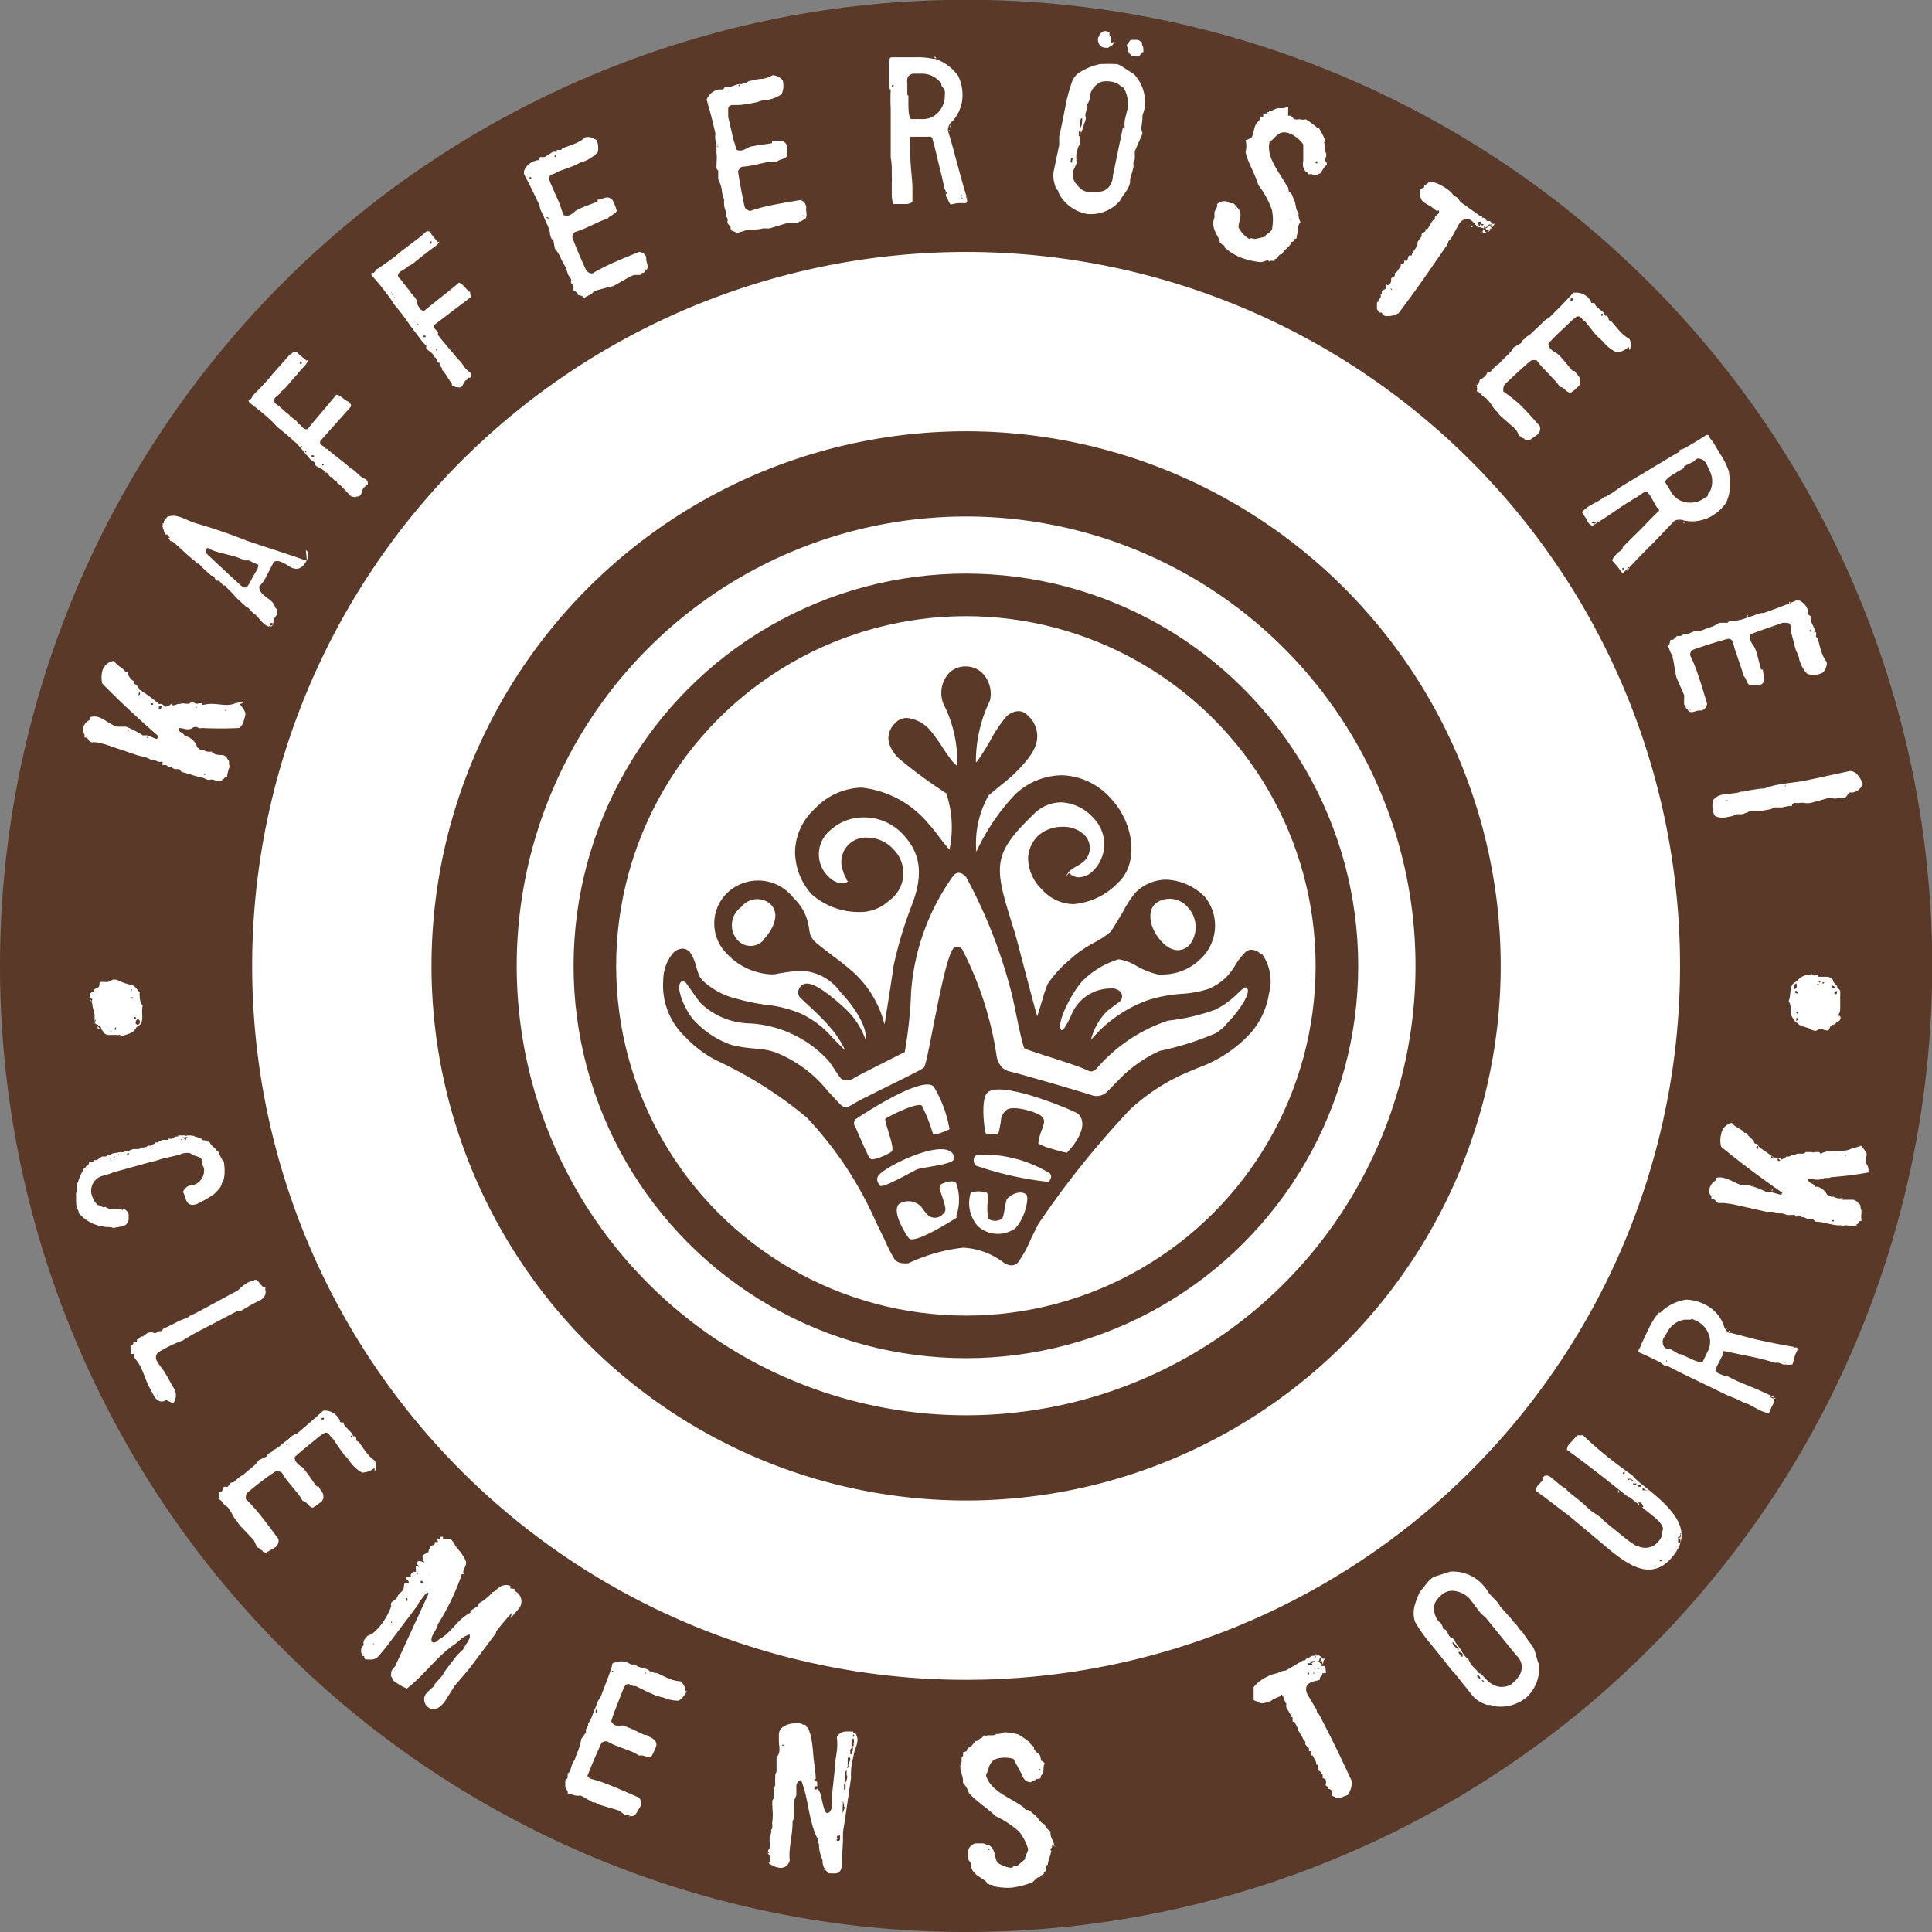 <svg xmlns="http://www.w3.org/2000/svg" xmlns:xlink="http://www.w3.org/1999/xlink" viewBox="0 0 90.71 90.71"><rect x="0" y="0" width="90.71" height="90.71" fill="#808080" stroke="none"/><defs><style>.a,.e,.f{fill:none;}.b{clip-path:url(#a);}.c{fill:#fff;}.d{fill:#5b3928;}.e,.f{stroke:#5b3928;}.e{stroke-width:4px;}.f{stroke-width:2px;}</style><clipPath id="a" transform="translate(-1.42 -1.42)"><rect class="a" width="93.44" height="93.31"/></clipPath></defs><g class="b"><path class="c" d="M46.77,90.71A43.94,43.94,0,1,0,2.83,46.77,43.94,43.94,0,0,0,46.77,90.71" transform="translate(-1.42 -1.42)"/><path class="d" d="M13.26,46.77A33.52,33.52,0,1,1,46.77,80.29,33.51,33.51,0,0,1,13.26,46.77M46.77,92.13A45.36,45.36,0,1,0,1.42,46.77,45.36,45.36,0,0,0,46.77,92.13" transform="translate(-1.42 -1.42)"/><path class="e" d="M46.77,69.87a23.1,23.1,0,1,0-23.09-23.1A23.1,23.1,0,0,0,46.77,69.87Z" transform="translate(-1.42 -1.42)"/><circle class="f" cx="45.35" cy="45.35" r="17.42"/><path class="c" d="M84.29,38.49s0,0,0,0h0l0,.05,0,0Zm4.22-.59h-.06l0,0v0h0s0,0,.06,0Zm-3.63.47s0,0,0,0a.07.07,0,0,1,0,.06h0s0-.06,0-.07m.34,0h0s0-.08.06-.09h0ZM82.47,39h0a.12.12,0,0,1-.07,0,0,0,0,0,1,.05,0,.09.09,0,0,1,.1,0v0h0Zm5.78-.37s0,0,0,0h.16a.64.64,0,0,0,.47-.4c-.11-.29-.29-.6-.6-.61l-2,.43c-.45.1-1,.13-1.52.24a4.13,4.13,0,0,0-.5.15c-.22,0-.45.05-.67.08l-.32.07-.06,0s0,0-.06,0l-.15.05-.72.09a.74.74,0,0,0-.43.26,1.09,1.09,0,0,0,0,.51.43.43,0,0,0,.1.23c.28.15.5.06.83,0a.77.77,0,0,1,.19-.08l.23,0a.34.34,0,0,0,.18-.07s0,0,.06,0a.6.6,0,0,1,.16-.08l.32,0,.13,0,.42-.07a.51.51,0,0,0,.24-.1l.26,0,.12,0,.33-.07s0,0,0,0h.14s0,0,0-.07h0c.05,0,.05,0,.07-.08a1.15,1.15,0,0,0,.37,0,.25.25,0,0,0,.09,0,.82.82,0,0,0,.38,0l.76-.21a1.09,1.09,0,0,1,.25,0,.34.34,0,0,0,.2,0l.18,0a.51.51,0,0,1,.18,0Zm-2.43-9,0,0h0v0s0,0,0,0a.08.08,0,0,1,.08,0Zm-.31.15c-.06,0-.09,0-.09,0v-.11a.27.27,0,0,1,.1.09v0m.92,1.31a.08.08,0,0,1-.05,0,.08.08,0,0,1,0-.07h.06s0,0,0,0,0,.05,0,.07Zm-5.62,3.69a.08.08,0,0,1-.08,0,.06.06,0,0,1,0-.08h0s0,0,0,0,0,.06,0,.07m2.68-4.34a.28.28,0,0,1,.08-.12s0,0,0,0v0s0,.08-.08.1,0,0,0,0ZM87,33a.63.63,0,0,0,.19-.49,1.76,1.76,0,0,1-.24-.45c-.07-.2-.12-.43-.18-.64v0c0-.05-.06-.06-.08-.1a.08.08,0,0,1,0-.06s0-.09,0-.13,0-.05-.09,0a.41.41,0,0,0,0-.22l-.16-.33a.44.44,0,0,1,0-.2h0c0-.06-.12-.08-.13-.12s0,0,0,0a.85.85,0,0,0,0-.17.76.76,0,0,0-.42-.48s0,0,0,0-.07-.05-.12,0h0c-.14.05-.38.18-1.54.59a.78.78,0,0,0-.31.06l-.19.07-.22.07-.17.06a1.84,1.84,0,0,1-.42.1l-.08,0-.18,0a.22.22,0,0,0-.12.1l-.4,0a1.65,1.65,0,0,1-.48.23l-.46.17a1.29,1.29,0,0,0-.24,0l-.28.12c-.06,0-.14,0-.18,0h0a1.28,1.28,0,0,1-.17.1h-.09s-.06,0-.08,0-.12.15-.21.18a.08.08,0,0,0-.07,0c-.1,0,0,.25-.18.29h0c.12.11.12.33.25.44a1.17,1.17,0,0,0,0,.11c.08.23.07.46.14.66l0,.08a1,1,0,0,0,.06.23l.34.78a.44.44,0,0,1,0,.15v0l0,.27a.15.15,0,0,0,.08.1.06.06,0,0,0,0,.06c0,.05.09.09.11.15v0c.13.17.35,0,.52,0l.11,0a.38.38,0,0,0,.26-.32c-.14-.46-.27-.92-.43-1.37a6.66,6.66,0,0,0-.37-.91c0-.11.06-.22.18-.27.57-.2,1.06-.35,1.61-.5.1,0,.2.07.23.16a2.75,2.75,0,0,0,.14.49l.22.66a1.85,1.85,0,0,1,.11.42c.17.11.13.33.33.47l.23-.05L84,33.6a.33.33,0,0,0,.26-.26c0-.16-.09-.39-.06-.48l-.09,0c-.1-.33-.15-.59-.24-.87a1.89,1.89,0,0,0-.09-.21,1,1,0,0,1-.17-.29.34.34,0,0,1,0-.28,5.38,5.38,0,0,1,.51-.2l1-.35.17,0c.13,0,.17.05.21.15l0,.15a.26.26,0,0,0,0,.09c.08.28.16.63.24.9a3.68,3.68,0,0,1,.15.35l0,.06a1.65,1.65,0,0,0,.37.69A.91.91,0,0,0,87,33m-7.16-6.73s0,0,0,0h0l0,0h.06m-2.27.86h0s0,0,0,0h0s0,0,0,0Zm.3.9s0-.06,0-.07a0,0,0,0,1,0,0s0,0,0,0Zm3.35-4.93s0,0,0,0,0,0-.06,0,0,0,0,0,0,0,0,0m-.75,2.84s0,0,0,0a.08.08,0,0,0,0,.05s0,0,.06,0,0,0,0,0M76,25.79a0,0,0,0,1,0,0s0,0,0,0l0,0a0,0,0,0,1,0,0l0,0h0M80,26a.06.06,0,0,0,0,0,0,0,0,0,0,0,0s0,0,0,0,0,0,0,0Zm-2.3,2s0,0,0,0a0,0,0,0,1,0,0v0s0,0,0,0,0,0,0,0a0,0,0,0,1,.06,0v0m-1.78-2.46s0,0,0-.06h0a.06.06,0,0,1,0,.07,0,0,0,0,1,0,0Zm4.46-2.17s0,0,0,0,0,0,0,0,0,0,0,0h0s0,0,0,0,0,0,0,0m1.3,1.14s0,0,.06,0,0,0,0,0h-.06s0,0,0,0ZM80.3,25.86a.17.17,0,0,0-.1,0s0,0,0,0a.07.07,0,0,0,0,0h0s0,0,0,0Zm2.35-2.19h0a.11.11,0,0,0,0-.1h0s0,0,0,.06,0,0,0,0h0s0,0,0,0l0,0M80.08,26a0,0,0,0,0,0-.06s0,0,0,0,0,0,0,.06h0s0,0,0,0ZM77.4,27.4s0-.07,0-.09h0a.12.12,0,0,1,0,.1H77.4Zm.19.75s0,0,0,0,0,0,0-.06h0a0,0,0,0,1,.07,0h0s0,.05,0,.07m2.86-5.56a.05.05,0,0,1,0,0,.11.11,0,0,1,0,0h0s.09,0,.11,0,0,0,0,0a0,0,0,0,1,0,0s0,0,0,0m-2.81,5.63s0,0,0,0,0,0,0-.05l0,0c0-.05,0-.11.06-.13h.06s-.08.15-.13.19,0,0,0,0M76.25,26s-.1,0-.11-.07,0,0,0,0,.07,0,.1,0l.07,0,.06,0,.12-.09s0,0,0,0,0,0-.07.07L76.3,26l0,0m5.28-1.28-.17.11a1.13,1.13,0,0,1-1.14.07,1,1,0,0,1-.41-.42l-.27-.44c.06-.11.16-.21.49-.41l.41-.24s0-.07,0-.08h0l.47-.23a.38.38,0,0,1,.11-.11.21.21,0,0,1,.19,0,.4.4,0,0,1,.26.2c.07.11.12.26.17.35a1.1,1.1,0,0,1,0,1l0,0c-.08,0-.07.17-.13.25m-3.71,3.37c.44-.48.86-.9,1.29-1.33l.85-.89a.2.2,0,0,1,.07-.06.58.58,0,0,1,.43,0,1.86,1.86,0,0,0,1.36-.25,2.11,2.11,0,0,0,.61-.58,2.12,2.12,0,0,0,.14-1.37s0-.07,0-.08a3.38,3.38,0,0,0-.38-.79l-.38-.63L81.71,22l-.09-.16-.09,0c-.29.21-.65.41-1,.62l-.25.09a.12.12,0,0,0,0,.08c-.27.14-.52.3-.77.45l-2,1.2c-.12.09-.25.19-.38.27l-.32.19-.05,0-.22.16-.42.23a2,2,0,0,0-.43.33l.2.31a.79.79,0,0,1,.08.16h0a.6.6,0,0,0,.21.18l.49-.31c.44-.28.85-.59,1.33-.88l.2-.13a.31.31,0,0,0,.1-.05l.25-.17a.47.47,0,0,1,.19-.07,1.2,1.2,0,0,1,.17.21l.3.53.1.08s0,.05,0,.09c-.24.22-.47.46-.7.7s-.67.66-1,1c0,.19-.29.23-.3.34l0,0a.69.69,0,0,0-.2.28s.13.16.21.24a2.77,2.77,0,0,1,.21.29c.06.07.11.06.15,0a.6.6,0,0,0,.14-.13M75.46,15.25s0,0,0,0h0l0,0s0,0,0,0h.07Zm-.21.27c0,.05-.08.05-.09,0l0-.08,0,0a.24.24,0,0,1,.13,0,0,0,0,0,1,0,0m1.38.8a.06.06,0,0,1-.07,0s0-.06,0-.08a.06.06,0,0,1,.06,0h0a.08.08,0,0,1,0,.08ZM73.07,22A.06.06,0,0,1,73,22h0s0,0,0,0a0,0,0,0,1,0,.07M73.69,17a.18.18,0,0,1,0-.14h0l0,0s0,.09,0,.12h0Zm4.24.87a.65.65,0,0,0,0-.53A1.9,1.9,0,0,1,77.5,17c-.15-.16-.29-.34-.44-.51l0,0s-.08,0-.11-.06,0,0,0-.06a1.09,1.09,0,0,1-.06-.11.07.07,0,0,0-.1,0,.5.5,0,0,0-.11-.19l-.29-.24a.44.44,0,0,1-.1-.16h0c0-.05-.15,0-.17-.05s0,0,0-.06a1.71,1.71,0,0,0-.11-.14.78.78,0,0,0-.59-.26s0,0,0,0-.09,0-.12,0h0c-.11.1-.27.32-1.15,1.18a.86.86,0,0,0-.26.18l-.14.15a.87.87,0,0,0-.17.16l-.13.11a1.34,1.34,0,0,1-.34.28l-.06.07-.14.11a.21.21,0,0,0-.07.13l-.35.2a1.61,1.61,0,0,1-.34.41c-.11.11-.24.23-.34.35a.87.87,0,0,0-.2.15l-.21.23s-.13,0-.16.07h0a.76.76,0,0,1-.11.16L71,19.2l-.07,0c-.05.06-.05.19-.11.26s-.05,0-.07,0,.06.25,0,.34l0,0c.15,0,.25.24.41.29l.09.08c.17.17.26.39.41.54l.07.06a1.1,1.1,0,0,0,.14.18l.64.56.11.12,0,0,.13.24a.15.15,0,0,0,.12.05s0,.05,0,.06.12,0,.17.09l0,0c.19.1.33-.11.48-.18l.09-.07a.37.37,0,0,0,.1-.4c-.32-.36-.63-.72-1-1.07A7.61,7.61,0,0,0,72,19.8c0-.11,0-.23.06-.32.43-.41.8-.76,1.24-1.13a.42.42,0,0,1,.28,0,3.09,3.09,0,0,0,.33.39l.48.51a1.84,1.84,0,0,1,.27.34c.2,0,.26.23.5.28l.19-.14.13-.13a.31.31,0,0,0,.13-.34c0-.17-.23-.32-.25-.42h-.1c-.22-.25-.38-.47-.58-.68l-.17-.16a.87.87,0,0,1-.28-.19.36.36,0,0,1-.11-.26c.12-.14.25-.26.37-.39l.77-.73.13-.1a.18.18,0,0,1,.26,0l.1.12a.24.24,0,0,0,.09.06c.18.22.4.51.59.72a2.33,2.33,0,0,1,.28.26l0,0a1.74,1.74,0,0,0,.63.48,1,1,0,0,0,.55-.26M67.38,14h0s0-.05,0-.05h0a0,0,0,0,1,0,.06Zm.06-.35,0,0s0-.07,0-.08h0s0,0,0,0m3.49-1.44s0,0,0,0h0s0,0,0,0,0,0,0,0l.05.06m-.14-.06h0s0,0,0-.05h0a0,0,0,0,1,0,0Zm.21.4s0,0,0,0a0,0,0,0,1,0-.05,0,0,0,0,1,0,0s0,0,0,0Zm-5.14,3.81a0,0,0,0,1,0,0,0,0,0,0,1,0,0v0h0a0,0,0,0,1,0,0m4.79-3.79h0s0-.05,0-.06h0l0,0Zm-3.58,1.7h0s0,0,0,0,0,0,0,0h0s0,0,0,.06m-.42.67s0,0,0,0l0,0s0,0,.06,0a.07.07,0,0,1,0,.06Zm4.12-2.22s0,0,0,0,0,0-.06,0,0,0,0,0,0,0,.08,0m.28-1s0,0,0,0h0s0,.05,0,.06h0Zm-.28.82s0,0-.07,0h0s0,0,0,0,0,0,.06,0a0,0,0,0,1,0,.05m-.12-.36a0,0,0,0,1,0,0s0,0,0,0l0,0v0s0,0,.08,0Zm.39-.37s-.07,0-.09,0a0,0,0,0,1,0,0,.06.06,0,0,1,.07,0l0,0Zm-4,2.36s0,0,0-.05l0,0s0,0,0,0v0l0,0,0,.06Zm4-2.16h0s0-.06,0-.09h.05s0,.05,0,.08l0,0m-.67,0s0,0,0-.07a.08.08,0,0,1,.08,0s0,0,0,.06a.08.08,0,0,1-.07,0m.49.26a.08.08,0,0,0-.08,0s0,0,0,0l0,0-.06,0s0,0,0,0h0s.08,0,.12,0,0,0,0,0l0,0,0,0m.43-.28,0-.05s-.12,0-.13,0v0h0s.11-.08.16-.05a.13.13,0,0,1,0,.11ZM71,12l-.09-.05s0,.05,0,.07l-.06,0,0,0c0-.08-.05-.12,0-.19l.09,0s0,.06,0,.08l.14.05A.06.06,0,0,1,71,12m.23.35h-.09l0,0s0,0-.06,0-.07-.07,0-.17l0,0h0s0-.1,0-.12h0s0,0,0,0H71s0,0,0,0h0c.15.1.15,0,.32,0,0,0,0,0,0,0a.28.28,0,0,1-.25.06v.05h0c0,.05.09.08.1.14m.15,0s0-.06,0-.1v0h0l0,0s0,0,.05,0,.1-.16,0-.26l.07,0a.13.13,0,0,0-.07-.15l-.07,0-.05,0c-.08-.05-.09-.11-.15-.15a.17.17,0,0,0-.1,0,.07.07,0,0,0,0-.07s-.09,0-.13-.05,0,0,0,0h0L70,10.91c-.07-.08-.11-.18-.2-.24l-.11-.05a1.31,1.31,0,0,0-.38-.36,1.94,1.94,0,0,0-.72-.32c-.12.05-.16.12-.3.19a.08.08,0,0,1,0,.06c0,.06-.13.06-.18.13s0,.17,0,.19h0a.42.42,0,0,0,.23.45l.09.06.17.09.24.19a.34.34,0,0,0,.14,0,.28.28,0,0,1,0,.12l-.19.19,0,.1a.31.31,0,0,0-.14.12l-.21.35s-.08,0-.1,0v0a.16.16,0,0,1,0,.1l-.16.11a.08.08,0,0,0,0,.1l-.21.3s0,0,0,.06l0,.07h0a.71.71,0,0,1-.08.15l-.09.13a.7.7,0,0,0-.11.23.14.14,0,0,0-.13,0l-.07.22a.17.17,0,0,1-.14,0s0,.05,0,.1l-.07.08s-.07,0-.09,0v0s0,.05,0,.08l-.13.19a.33.33,0,0,1-.16.15.12.12,0,0,1,0,.11c0,.06-.12.08-.16.13a.28.28,0,0,0,0,.1l0,0s0,.12-.09.18-.06.07-.14,0h0s0,.09,0,.16-.15.09-.2.15a.17.17,0,0,0,0,.14s-.06.06-.09,0h0a.16.16,0,0,1,0,.19l-.08.11a.09.09,0,0,0,0,.06.13.13,0,0,0-.07.05l0,.3v0l.11.17a.16.16,0,0,1,.1,0,2.09,2.09,0,0,0,.15.15h0a1,1,0,0,0,.66-.13c.48-.64.93-1.26,1.36-1.88l.88-1.27a.73.73,0,0,0,.1-.23,0,0,0,0,0,0,0h0v0s.09-.08.13-.14l.36-.66c.19-.27.4-.29.56-.18s.24.26.35.34l0,0a.13.13,0,0,1,.11,0s0,0,0,0h0s.19.07.24,0v0c0,.06,0,.1.07.13s.19-.12.22-.16a.29.29,0,0,0,0-.1v-.07l-.07,0c.06,0,.15.07.22,0Zm-12.59-.85s0,0,0-.06h0s0,0,0,0l0,0m.73-.12a0,0,0,0,1,0,0s0,0,0,0,0,0,0,.05h0Zm2.7.64v0s0,0-.05,0,0,0,0,0a.05.05,0,0,1,0,0s0,0,0,0m-3-.92h0a0,0,0,0,1,0,0,0,0,0,0,1,0,0s0,0,0,0Zm4.1-2a.05.05,0,0,1,.06,0l0,.09s-.1,0-.09-.06m-1.12,2.71s0,0-.06,0a0,0,0,0,1,0-.05,0,0,0,0,1,0,0,0,0,0,0,1,0,0M60.65,6.9s0,.07-.06,0a0,0,0,0,1,0,0,.06.06,0,0,1,.07,0s0,0,0,0m-1.18,4.34h-.06s0,0,0,0l0-.06v0s.06.07.05.1h0m2.83,1.32s0-.1,0-.1v0c.08-.18,0-.36.1-.52a.35.35,0,0,1,.08-.13.76.76,0,0,1-.09-.44c-.16-.16-.11-.4-.2-.58s-.1-.34-.24-.4h0c-.06-.07,0-.23-.1-.25h0l0,0c-.3-.62-1-1.33-.82-2.1.29-.17.42-.63,1-.37a1.53,1.53,0,0,1,.58.49v.79a.53.53,0,0,0,.11.48s.12.06.11.11.14,0,.18,0a.1.1,0,0,1,0,.07h0c.05-.11.16.05.25,0v0c0-.06.08-.06.14-.09s.17-.31.32-.4a.23.23,0,0,0-.08-.19c0-.18.12-.25,0-.43a.05.05,0,0,0,0,0c0-.07-.06-.12,0-.22a.05.05,0,0,0,0,0c0-.1-.1-.19,0-.31h0a3.82,3.82,0,0,0-.31-.6h-.07a4.87,4.87,0,0,0-.53-.39.47.47,0,0,1-.27,0l-.09,0a.22.22,0,0,1-.14,0c-.09,0-.14-.13-.21-.16a.17.17,0,0,0-.12,0V6.44l-.21.06c-.08,0-.19,0-.25,0a.12.12,0,0,1,0,0c-.14,0-.32.17-.44.12h0l0,.06s0,0-.07,0a.16.16,0,0,1,0,.07s-.14,0-.2,0l0,.14s-.07.05-.11,0h0l-.09.21a.44.44,0,0,0-.17.21c-.07.16-.08.37-.16.54A.64.64,0,0,1,59.9,8a1.07,1.07,0,0,1,0,.56c.11.5.44,1,.6,1.55h0a4.06,4.06,0,0,1,.64,1.17,2.31,2.31,0,0,1,0,.91c-.06.15-.27.2-.34.35l-.45.1c-.08,0-.19-.07-.27,0a1.25,1.25,0,0,1-.51-.55c0-.3.21-.55,0-.87-.1-.08-.14-.2-.26-.26l-.14,0-.15-.08a.49.49,0,0,0-.46.13.27.27,0,0,1,0,.13l-.12.23c0,.09,0,.19,0,.27-.23.55.34,1,.24,1.2h.08c0,.1.2.07.15.19a2.55,2.55,0,0,0,.71.46,3.71,3.71,0,0,0,1,.24c.1,0,.27-.11.36-.07a.1.1,0,0,1,.05.06c0-.12.21,0,.24-.08a.13.13,0,0,0,0-.06c.18,0,.16-.25.33-.22.09-.18.29-.3.44-.5a.09.09,0,0,0,0-.08s.09,0,.12-.05a.23.23,0,0,0,0-.09s.05,0,.07,0Zm-9-9.62h0a0,0,0,0,1,0,0s0,0,0,0h0s0,0,0,0m1,.68s0-.05,0-.05h0v0s0,0,0,0Zm.8.19s0,0,0,0a.76.76,0,0,0,0-.16v0c0-.11-.07-.12-.06-.23l0,0v0c0-.06,0-.06-.09-.11a.31.31,0,0,0-.13-.06h-.14c-.06,0-.07,0-.12,0a.15.15,0,0,0-.13.1l-.11.15s0,0,0,0a1.05,1.05,0,0,1,.05.19.39.39,0,0,0,.13.25l.08.07a.19.19,0,0,0,.11,0,.25.25,0,0,0,.21,0c.09-.07.11-.19.23-.19m-1.54-.43s0,0,0-.14,0-.05,0-.13-.07-.06-.08-.1,0-.06,0-.06h0c0-.07,0-.05,0-.06l0,0h-.1s0-.06-.06-.06h0c-.07,0-.15,0-.22.07a1,1,0,0,0-.16.27s0,0,0,.06,0,0,0,0v0h0v0a.44.44,0,0,0,.08.25.34.34,0,0,0,.24.13l.07,0,0,0a.11.11,0,0,0,.09,0c.12-.11.17,0,.28-.28Zm-1.67,5s0,0,0,0,0,0,0,0,0,0,0,0h0s0,0,0,.05M52.22,7a0,0,0,0,1,0-.05,0,0,0,0,1,0,0h0a.09.09,0,0,1,0,.07s0,0,0,0m-.46,1.8h0s0,0,0-.06,0-.05,0,0h0s0,0,0,.06a0,0,0,0,1,0,0m.06.41h0s0,0,0-.06,0,0,0,0a.08.08,0,0,1,0,.08s0,0,0,0m-.14.08s0,0,0,0h0s0-.1,0-.14,0,0,0,0h0s0,0,0,.06ZM52,8.09h0s0,0,0-.06,0,0,0,0h0A.06.06,0,0,1,52,8a0,0,0,0,1,0,.05m-.3,1a.3.3,0,0,1,0-.16s0-.06.06-.05,0,.06,0,.11,0,.12,0,.1m.41-1.44a.34.34,0,0,1,0,.1.22.22,0,0,1-.1.12h0s0-.07,0-.14,0-.15.07-.14h0l0,0m0-.14a1,1,0,0,1,0-.29c0-.09.05-.16.08-.15s0,.12,0,.22-.06.23-.08.22m2,0-.47,2.27c0,.27-.18.77-.73.74h-.06a1.94,1.94,0,0,1-.44,0,.6.6,0,0,1-.23-.1c-.21-.17-.47-.45-.41-.76v0a.17.17,0,0,1,0-.1l.15-.33a.22.22,0,0,0,0-.17.17.17,0,0,0,0-.1c0-.12,0-.27.06-.41a.6.6,0,0,1,.11-.26.8.8,0,0,1,0-.27c0-.19.12-.36.17-.57s.08-.2.09-.29a.22.22,0,0,0,0-.19s0-.07,0-.1l.07-.24a.21.21,0,0,0,0-.2.58.58,0,0,0,.13-.26.19.19,0,0,0,0-.11.92.92,0,0,1,.55-.7,1.2,1.2,0,0,1,.5,0,.77.77,0,0,1,.43.22l.11.06a1.31,1.31,0,0,1,.2.72,1.85,1.85,0,0,1,0,.23l-.14.57a2,2,0,0,0,0,.41m.83.23A.71.71,0,0,0,55,7.49L55.06,7a.76.76,0,0,1,0-.11c0-.1.06-.2.08-.3a1.9,1.9,0,0,0-.47-1.68l-.62-.4a.5.5,0,0,0-.2-.08,7.41,7.41,0,0,0-.79,0,3.27,3.27,0,0,0-.63.21c-.27.16-.43.17-.64.52a7.42,7.42,0,0,0-.35,1.27l-.2,1-.09.39,0,.14,0,.27-.26,1.24,0,0a1.36,1.36,0,0,0,.08.69c0,.13.17.2.15.31a1.86,1.86,0,0,0,1.12.94l.18.05A1.8,1.8,0,0,0,54,10.85c.15-.31.41-.5.48-.87l0-.15.15-.52a.94.94,0,0,0,0-.25.51.51,0,0,0,.07-.17l0-.28,0-.09Zm-8.75.15h0a0,0,0,0,0,0,0s0,0,0,0h0s0,0,0,0m-.39,2.4s0,0,0,0a0,0,0,0,0,0,0s0,0,0,0,0,0,0,0Zm.92.19s-.05,0-.05,0,0,0,0,0l0,0ZM44.13,5.07s0,0,0,0,0,0,0,0,0,0,0,0,0,0,0,0m2.08,2.08s-.05,0-.05,0a.05.05,0,0,0,0,0s0,0,0,0,0,0,0,0m-2.34,3.77,0,0s0,0,0,0l0,0h0a.08.08,0,0,1,0,0,0,0,0,0,1,0,0m2.22-3.31h0s0,0,0,0a0,0,0,0,0,0,0s0,0,0,0Zm.56,3s0,0,0,0,0,0,0,0h-.06a.05.05,0,0,1,0-.05h0m-3,.29s-.06,0-.06,0v0l0,0s0,0,0,0,0,0,0,0ZM44,6h0a0,0,0,0,1,0,0s0,0,0,0h0a0,0,0,0,1,0,0,0,0,0,0,1,0,0m1.64-.55s0,0,.06,0,0,0,0,0a.07.07,0,0,1,0,0s0,0,0,0Zm.44,1.85s-.06,0-.06.08,0,0,0,0a.06.06,0,0,0,.05,0,.08.08,0,0,0,0,0,0,0,0,0,0,0,0Zm-.71-3.14a0,0,0,0,0,0,0s0-.08-.07-.08h0s0,0,0,.06,0,0,0,0h0l0,0m.72,3.39a0,0,0,0,0-.05,0s0,0,0,0,0,.06,0,.06h0a0,0,0,0,0,0,0Zm-.14,3s-.06,0-.06-.08,0,0,0,0h0s.08,0,.08.05a.09.09,0,0,1,0,0Zm.74.21s0,0-.05,0a.05.05,0,0,1,0,0h0s0-.05,0-.05h0a.06.06,0,0,1,.05.06M43.34,5.48l-.05,0,0,0h0s0-.08.07-.08h0a.05.05,0,0,1,0,.08m3.45,5.27s0,0,0,0,0,0,0-.06v-.06c0-.06-.08-.08-.08-.12v0s0,0,0,0,.09.14.09.21,0,0,0,0m-2.59.09a.26.26,0,0,1-.11.07s0,0,0,0,.08,0,.1-.07,0,0,0-.07v-.07s0-.1,0-.15,0,0,0,0,0,0,0,.1l0,.2a.09.09,0,0,1,0,.05m1.56-5.2a1.34,1.34,0,0,1,0,.2,1.13,1.13,0,0,1-.52,1,1,1,0,0,1-.57.14h-.5c-.08-.11-.11-.24-.12-.63V5.9s-.05,0-.05-.06h0c0-.15,0-.37,0-.52a.28.28,0,0,1,0-.15A.23.23,0,0,1,44.07,5a.36.36,0,0,1,.31-.12l.39,0a1.11,1.11,0,0,1,.85.47.09.09,0,0,0,0,.05c0,.09.11.15.15.24m1,4.91c-.19-.63-.34-1.2-.5-1.79-.1-.38-.21-.78-.34-1.19a.25.25,0,0,1,0-.09.53.53,0,0,1,.21-.37,1.82,1.82,0,0,0,.47-1.3,2,2,0,0,0-.2-.82,2.13,2.13,0,0,0-1.1-.81s-.07,0-.07,0a3.65,3.65,0,0,0-.87-.07h-.74l-.19,0h-.19l-.07.07c0,.35,0,.76,0,1.12l0,.26a.16.16,0,0,0,.06.08,8.81,8.81,0,0,0,0,.89l0,2.29a3.59,3.59,0,0,1,.05.46v.43a1.24,1.24,0,0,1,0,.27c0,.16,0,.32,0,.48a2,2,0,0,0,.06.54l.37,0H44a.77.77,0,0,0,.26-.09s0-.4,0-.58c0-.53-.09-1-.1-1.6V8.45a.41.41,0,0,0,0-.11l0-.3a.49.49,0,0,1,0-.2l.27,0H45a.41.41,0,0,1,.12,0s0,0,.07.05c.08.32.17.64.25,1s.24.91.32,1.39c.14.14,0,.37.14.43v0a.87.87,0,0,0,.15.31l.31-.06a3.29,3.29,0,0,1,.36,0c.09,0,.11-.06.11-.11a.78.78,0,0,0-.05-.18M34.62,5.9s0,0,0,0a0,0,0,0,1,0,0h0s0,0,0,0,0-.07,0-.07Zm.11.32c0,.07,0,.09,0,.09l-.08,0h0a.35.35,0,0,1,.11-.09h0m1.41-.76a.05.05,0,0,1,0,0s-.07,0-.07,0a.07.07,0,0,1,0-.06h0s0,0,.07,0Zm3,6a.08.08,0,0,1,0,.07.06.06,0,0,1-.07,0v0s0,0,0,0,.06,0,.07,0m-4-3.18a.19.19,0,0,1-.1-.1,0,0,0,0,1,0,0h0s.07.05.08.09,0,0,0,0Zm3-3.16a.68.68,0,0,0-.47-.24,1.47,1.47,0,0,1-.47.17c-.21,0-.45.07-.66.11h0s-.07.06-.11.07l-.06,0h-.13s0,0,0,.08a.41.41,0,0,0-.22,0l-.35.12h-.21c-.06,0-.09.11-.13.12s0,0,0,0l-.18,0a.73.73,0,0,0-.52.36s0,0,0,0-.06.06-.05.11v0c0,.14.13.4.4,1.6a1.06,1.06,0,0,0,0,.31l.05.21c0,.08,0,.14,0,.22l0,.17a1.52,1.52,0,0,1,0,.44.11.11,0,0,1,0,.08l0,.18a.2.2,0,0,0,.08.13v.4a1.84,1.84,0,0,1,.17.5c0,.16.07.33.11.48a1.12,1.12,0,0,0,0,.24c0,.1.05.2.08.3s0,.14,0,.18h0a1,1,0,0,1,.08.18.27.27,0,0,1,0,.09.09.09,0,0,0,0,.07c0,.08.13.15.15.24a.08.08,0,0,0,0,.07c0,.11.24.08.27.21v0c.12-.1.34-.08.47-.19l.12,0c.23,0,.46,0,.67-.06l.08,0a.91.91,0,0,0,.23,0l.82-.25.16,0h.3a.15.15,0,0,0,.1-.07s.05,0,.07,0,.09-.08.16-.09h0c.18-.11.08-.34.09-.51a.41.41,0,0,0,0-.11.38.38,0,0,0-.28-.3c-.48.09-.95.16-1.42.26a7.7,7.7,0,0,0-.94.26c-.11-.05-.22-.09-.25-.21-.13-.59-.22-1.09-.31-1.66.05-.09.1-.18.19-.21a4.46,4.46,0,0,0,.51-.07l.68-.15a2,2,0,0,1,.43,0c.13-.15.34-.1.5-.28l0-.23,0-.18a.31.31,0,0,0-.22-.29c-.16-.06-.4,0-.49,0l0,.09c-.33.06-.6.08-.89.14a.9.9,0,0,0-.22.06,1.09,1.09,0,0,1-.31.14.35.35,0,0,1-.28-.05c0-.17-.09-.34-.13-.52l-.23-1V6.55c0-.14.07-.17.17-.2l.16,0,.09,0c.29,0,.65-.08.92-.13a1.7,1.7,0,0,1,.37-.1l.06,0a1.67,1.67,0,0,0,.74-.28,1,1,0,0,0,.06-.61M26.17,9.44l0,0s0,0,0,0h0s0,0,0,0,0-.07,0-.07Zm.18.29a.19.19,0,0,1,0,.1h-.11s.05-.09.08-.1h0m1.21-1s0,.05,0,.06-.06,0-.07,0a0,0,0,0,1,0-.06,0,0,0,0,1,0,0,.08.08,0,0,1,.08,0Zm4.22,5.25s0,.06,0,.08a.07.07,0,0,1-.08,0v0s0,0,0,0a0,0,0,0,1,.07,0M27.2,11.69s-.11,0-.12-.08,0,0,0,0h0s.09,0,.1.08,0,0,0,0ZM29.42,8a.64.64,0,0,0-.51-.14,1.68,1.68,0,0,1-.42.27c-.2.09-.42.16-.63.24h0c-.05,0-.06.07-.1.09h-.06s-.09,0-.13,0a.09.09,0,0,0,0,.1.36.36,0,0,0-.21,0L27,8.79a.58.58,0,0,1-.19,0h0c-.06,0-.07.14-.11.15s0,0-.05,0L26.46,9a.79.79,0,0,0-.44.46l0,0s0,.08,0,.12v0c.06.14.21.37.73,1.48a.88.88,0,0,0,.09.3l.1.19a1.31,1.31,0,0,0,.08.21l.07.16a1.66,1.66,0,0,1,.15.41l0,.08.05.17a.2.2,0,0,0,.11.11l.07.4a1.81,1.81,0,0,1,.28.45A3.55,3.55,0,0,0,28,14a.75.75,0,0,0,.07.23c0,.09.1.19.15.28s0,.14,0,.18h0s.09.09.12.15,0,.06,0,.09a.11.11,0,0,0,0,.08c0,.07.16.11.2.19s0,.06,0,.07.25,0,.31.16v0c.1-.13.32-.15.42-.29l.1-.06c.22-.09.45-.11.65-.2l.07,0a.58.58,0,0,0,.22-.08l.74-.42.15-.05,0,0,.27,0a.22.22,0,0,0,.09-.1h.06c.05,0,.08-.1.14-.13l0,0c.15-.14,0-.35,0-.52a.42.42,0,0,0,0-.1.37.37,0,0,0-.34-.23c-.44.18-.89.36-1.33.56-.29.14-.58.28-.86.45a.36.36,0,0,1-.29-.15c-.25-.55-.45-1-.65-1.55,0-.11.06-.21.14-.25a4.68,4.68,0,0,0,.48-.18l.63-.29a2.48,2.48,0,0,1,.41-.15c.1-.17.31-.16.43-.37l-.07-.22-.08-.18a.32.32,0,0,0-.28-.23c-.16,0-.37.12-.47.1l0,.09c-.31.13-.56.21-.83.33l-.21.11a.9.9,0,0,1-.27.2.39.39,0,0,1-.28,0A4.44,4.44,0,0,1,27.7,11l-.44-1-.06-.16a.2.2,0,0,1,.13-.23l.15-.05.08-.06c.28-.11.62-.22.88-.33L28.77,9l.06,0a1.7,1.7,0,0,0,.66-.44,1,1,0,0,0-.07-.6m-8,4.82s0,0,0,0h0s0,0,0,0h0M20,15.42v0h-.06s0,0,0-.06h0Zm1.14,1.51h0a0,0,0,0,1,0,0s-.05,0-.05,0h0s0,0,0,0,0,0,0,0M22,18s0,0,0,0,0,0-.05,0a.1.1,0,0,1,0,0Zm-1.44-1.82s0,0,.05,0,0,0,0,0h0s0,0,0,0,0,0,0,0ZM20.2,13.4s0,0,0,0,0,0,0,0v0s0,0,0,0,0,0,.05,0m.47,2.92h0s0,0,0,0v0h-.05a0,0,0,0,1,0,0l.09,0v0m.32.36v0s0,0,0,0l-.05,0h0s0-.1,0-.08ZM19.2,14.35v0l0,0v0s0,0,0-.06Zm.61.8a.08.08,0,0,1,0,0s0,0-.05,0,0,0,0,0h0a.06.06,0,0,1,.07,0m0,.13s0,0,0,0,0,0,0,0h0s0,0,0-.05h0a0,0,0,0,1,.06,0Zm1.87,2.45h0l0,0a0,0,0,0,1-.06,0s0,0,0,0a.06.06,0,0,1,.06,0Zm0-4.77s0,0,0,0l0,0a0,0,0,0,1,0,0s0,0,0,0h0s.07,0,.08,0Zm-.85,3.56,0,0,0,0,0,0v0a.06.06,0,0,1,.09,0s0,0,0,0Zm1.1,1.29a.39.39,0,0,1-.06.11h0l0,0a.09.09,0,0,0,0-.1v0l.05,0Zm-.58-.56h-.07s0,0,0,0,0-.05,0-.07,0,0,.05,0l.05,0a.16.16,0,0,1,0,.07m.28-4.53,0,0s0,.12,0,.14h0s-.05,0-.06,0,0,0,0-.06,0,0-.05,0h0v0l0,0s0,0,.05,0m.37,0-.26-.31a.59.59,0,0,1-.1-.17.18.18,0,0,0-.23,0l-.26.23-.95.72-.19.17c-.27.2-.55.4-.85.6l0,0c-.07,0-.11.13-.17.18a.16.16,0,0,1-.12,0c0,.05,0,.07,0,.12.25.28.49.56.71.86a4.8,4.8,0,0,1,.36.52c.27.31.51.63.76,1l.59.78.16.16v0a.2.2,0,0,0,0,.13c.08.09.22.16.3.26a.3.3,0,0,1,.06.14s.06,0,.09.05.06.15.1.21l.08,0a.21.21,0,0,0,0,.13l.1.12a.29.29,0,0,1,0,.08.93.93,0,0,1,.13.15l.34.52,0,.07c.07,0,.17.11.25.07a.21.21,0,0,0,.18,0c.1-.07.12-.24.23-.32l.11-.05h0a.06.06,0,0,1,0-.06.12.12,0,0,1,.08,0,.21.21,0,0,0,0-.26,1,1,0,0,1-.29-.28l-.09-.13a1.17,1.17,0,0,0-.21-.23c-.29-.37-.62-.72-.92-1.12l0-.05a.2.2,0,0,0,0-.08l-.15-.16a.14.14,0,0,1,0-.19l1.67-1.27a.1.1,0,0,0,0-.14l0,0a.21.21,0,0,1,0-.11c-.2-.12-.32-.38-.53-.45-.52.45-1.09.87-1.63,1.32a.25.25,0,0,1-.2-.09l-.12-.2L21,15.6a.41.41,0,0,0-.08-.19l-.19-.22a.47.47,0,0,1-.07-.12,1.64,1.64,0,0,1-.21-.25l-.11-.14a1.27,1.27,0,0,0-.22-.25.23.23,0,0,1,.1-.26l.25-.15a.3.3,0,0,0,.08-.08,1.61,1.61,0,0,0,.33-.2l.39-.32.14-.1.11-.09.35-.26a.53.53,0,0,0,.19-.23Zm-6.72,5.67s0,0,0,0,0,0,0,0,0,0,0,0h0m-.88,2.86s0,0,0,0,0,0,0,0h0s0-.05,0-.07h0Zm1.41,1.26h0s0,0,0,.05-.05,0-.05,0h0s0,0,0-.05,0,0,0,0m1,.92s0,0,0,.05h-.05s0,0,0,0Zm-1.76-1.52s0,0,.05,0a0,0,0,0,1,0,0h-.05a0,0,0,0,1,0,0Zm-.88-2.69s0,0,0,.05,0,0,0,0v0s0,0,0,0,0,0,.05,0m1,2.78h0s0,0,0,0h0s0,0,0,0,.07-.05.08,0a0,0,0,0,1,0,0m.38.29,0,0s0,0,0,0a.06.06,0,0,0-.05,0h0s0-.09,0-.08Zm-2.21-1.94v0l0,0h0a.07.07,0,0,1,0-.06Zm.75.67a0,0,0,0,1,0,0s0,0,0,0,0,0,0,0h0a0,0,0,0,1,.07,0m.07.12s0,0,0,0l0,0,0,0s0,0,0,0h0a0,0,0,0,1,.07,0Zm2.31,2h0s0,0,0,0,0,0-.06,0a0,0,0,0,1,0-.05.06.06,0,0,1,.06,0Zm-1-4.68s0,0,0,0,0,0,0,0,0,0,0,0a0,0,0,0,1,0,0h0a.05.05,0,0,1,.07,0Zm-.15,3.67,0,0s0,0,0,0l0,0v0a.06.06,0,0,1,.09,0s0,0,0,0Zm1.33,1.05a.21.21,0,0,1,0,.11s0,0,0,0l0,0a.07.07,0,0,0,0-.09v0l0,0Zm-.68-.44-.06,0,0,0s0-.05,0-.07a.07.07,0,0,1,.06,0l.05,0s0,0,0,.07m-.6-4.5a.06.06,0,0,1,0,0s.07.1,0,.13h0l-.06,0s0,0,0-.06a.05.05,0,0,0-.05,0h0s0,0,0,0l0,0h0m.36-.09-.31-.26a.62.62,0,0,1-.14-.14.17.17,0,0,0-.22.05L15,18.1l-.79.89c-.06.07-.1.14-.16.2-.22.25-.46.5-.71.75l0,0c-.06.07-.09.15-.14.21a.21.21,0,0,1-.11.07s0,.06.05.11c.29.22.58.45.86.7s.3.29.45.45c.32.24.63.52.93.79L16,23l.19.13a.09.09,0,0,1,0,.05.16.16,0,0,0,.07.11c.09.08.24.12.34.2a.29.29,0,0,1,.08.13.12.12,0,0,1,.1,0c.06.06.09.14.15.19a.11.11,0,0,0,.07,0,.36.36,0,0,0,.08.12l.12.09s.05,0,.05.08a1,1,0,0,1,.17.12l.43.45.06.06c.08,0,.19.07.26,0a.18.18,0,0,0,.17-.06c.08-.09.07-.26.17-.36a.26.26,0,0,1,.1-.07h0a.08.08,0,0,1,0-.07l.07,0a.24.24,0,0,0-.08-.25.83.83,0,0,1-.34-.22l-.12-.11a1.05,1.05,0,0,0-.25-.18c-.35-.32-.75-.59-1.12-.92l-.06,0a.24.24,0,0,0-.06-.08l-.17-.12a.15.15,0,0,1,0-.19l1.4-1.57a.12.12,0,0,0,0-.14l0,0a.18.18,0,0,1-.07-.1c-.22-.07-.39-.31-.6-.34-.43.54-.91,1.07-1.35,1.62a.23.23,0,0,1-.21-.06l-.16-.17a.13.13,0,0,0-.06,0,.39.39,0,0,0-.11-.17l-.23-.17a.31.31,0,0,1-.09-.11,1.33,1.33,0,0,1-.26-.21l-.13-.11a1.94,1.94,0,0,0-.27-.21.24.24,0,0,1,0-.27l.22-.19a.53.53,0,0,0,.06-.1,1.37,1.37,0,0,0,.28-.26l.33-.39.12-.12.08-.11.3-.33a.51.51,0,0,0,.14-.26ZM14.25,30.66s0,0,0,.07-.11.12-.13.1,0-.13,0-.14.05-.05.08,0m-.68-2.75c.07,0,0,.09,0,.17l-.26.45A2.18,2.18,0,0,1,13,29s-.1,0-.15,0-1.61-1.47-1.73-1.59a.14.14,0,0,1,0-.2c0-.08.1-.07.17,0,.5.23,1.1.25,1.6.52l.09,0,.08,0a.31.31,0,0,1,.16.06,1.92,1.92,0,0,0,.33.14Zm2.31-.19c-.94-.33-1.9-.63-2.84-.95A24.45,24.45,0,0,0,10.66,26c-.45-.11-.92-.51-1.39-.31,0,0,0,0,0,0l-.09.12a.42.42,0,0,0,0,.06l-.07,0a.7.7,0,0,1,0,.12.11.11,0,0,1-.06,0,.17.17,0,0,1,0,.12l-.06,0v0s.1.07.08.1a0,0,0,0,1,0,0l0,0h0a0,0,0,0,0,0,.06h0c.07,0,0,.1.1.15v.1s0,0,0,0,0,0,0,0a.11.11,0,0,1,.08,0c.06,0,.09.11.16.15H9.3c.06,0,.07.12.14.16l.06,0c.36.28.67.63,1.05.91l.13.14.07,0a5.52,5.52,0,0,0,.6.57l.06,0c.09.06.1.15.16.24a.2.2,0,0,1,.13,0c.08.05.14.16.21.22a.15.15,0,0,1,.07,0,.19.19,0,0,1,.08.1,5.5,5.5,0,0,1,.47.49h0l.22.2h0c.08.09.19.15.25.25l.07,0,.22.24c.25.15.37.44.63.59l0,0,.12.06a.21.21,0,0,1,.19-.05.11.11,0,0,1,0-.09.21.21,0,0,1,.06-.08.2.2,0,0,1,0-.15l.13-.19a.25.25,0,0,0,0-.17s0-.13-.08-.16h0c-.08-.45-.76-.51-.75-1a1.65,1.65,0,0,0,.28-.36l.38-.74c.12-.21.49,0,.64.09s.55.43.89-.13c.09-.16.22-.44,0-.56ZM6.62,36.19a0,0,0,0,1,0,0s0,0,0-.05h0s0,0,0,0m5.28-1.54h0s0,0,0,0h0a0,0,0,0,1,0,0m-.07,0a0,0,0,0,1,0,0s0,0,0,0h0s0,0,0,0M7.66,35.94s0,0,0,0,0,0,0,0h0s0,0,0,0ZM9,35.09a0,0,0,0,1,0,0H9Zm-2.59.23s0,0,0,0h0a0,0,0,0,1,0,0s0,0,0,0M11.91,37s0,0,0,.05,0,0,0,0Zm-4.6-4h0a0,0,0,0,1,0,0,0,0,0,0,1,0,0,.08.08,0,0,1,0,0h0m-.17,0s0,0,0-.07h0ZM8.2,36s0,0,0,0l-.05,0s0,0,0,0,0,0,0,0m3.48,1s0,0,0,0l0,0,0,0ZM8.06,36s0,0,0,0a0,0,0,0,1,0,0,.05.05,0,0,1,0,0s0,0,0,0m.3,0s0,0,0,0l0,.06s-.08,0-.07,0,0,0,0,0m2.15-1.5a.18.18,0,0,1,0,.06l-.05,0s.06,0,.07,0Zm-2.33-.45a.15.15,0,0,1,0,.07s0,0,0,0a0,0,0,0,1,0-.05s0,0,0,0m2,3.4a0,0,0,0,1,0,0s0,0,0,0a.05.05,0,0,1,0,0s0,0,0,0Zm-.3-2.88s0,0,0,0,0,0,0,0,0,0,0,0h0M8.08,34s0,0,0,0l0,0,0,0ZM7,35.6H7s0,0,0-.05H7s0,0,0,.07m2.42-.93a0,0,0,0,1,0,0s0,0,0,0h0l0,0v0s0,0,0,0Zm1.23-.1s0,0,0,.06h-.05s0,0,0,0l0,0s0,0,0,0Zm-3.29,2h0s0,.06,0,.06l0,0s0,0,0-.07m1.13-2.2v0s0,0-.05,0h0s0-.06,0,0Zm3.53.38s0,0,0,0,0,.06-.07,0h0s0,0,0,0,0,0,.06,0Zm-1.41,1.72a0,0,0,0,1,0,.05s0,0,0,0a.11.11,0,0,1,0-.09h0m-2-2c0,.06,0,.09-.09.07h0a.16.16,0,0,1,0-.07,0,0,0,0,1,.05,0ZM11,37.73h0a.18.18,0,0,1,.08.06.15.15,0,0,1-.09,0s0,0,0,0Zm-3.5-2a.09.09,0,0,1-.11,0l0,0s.09,0,.12,0,0,0,0,0m.4-1.83A.12.12,0,0,1,8,34s0,0-.07.09v0s0-.11,0-.1,0-.11.1-.1m1,.65a.11.11,0,0,1,0,.06s-.06.11-.1.1-.07,0-.05-.11,0,0,0,0,0,0,0,0l.05,0s0,0,0,0Zm3.79-.11a.13.13,0,0,0-.06-.05l-.29.06a.09.09,0,0,1,0,0c-.47.2-.92-.07-1.48.07l-.07,0a.13.13,0,0,0,0-.07c-.05,0-.12,0-.17,0s0,0,0,0a.15.15,0,0,1-.16,0l-.13-.05-.07,0c-.13.16-.34,0-.51.08l-.06,0c-.1,0-.21.09-.29.06a.13.13,0,0,1-.08-.07s-.06.09-.09.08l0,0s0,0,0,0-.14.08-.2.06h0a.35.35,0,0,0-.15-.12.17.17,0,0,0-.12,0A7,7,0,0,0,8,33.82c-.07,0-.06-.18-.16-.21h0c0-.06-.15-.06-.12-.14v0s0-.09-.08-.1,0,0,0,0-.22-.19-.2-.33,0,0,0-.06l-.12,0c-.13-.22-.42-.3-.54-.53a.65.65,0,0,0-.56.49,1.26,1.26,0,0,0,0,.57c.84.86,1.73,1.68,2.62,2.46,0,0,0,0,0,.06s-.06.06-.07.09l-.42-.17a.79.79,0,0,0-.22,0,4.57,4.57,0,0,0-.79-.41H7.06s0,0,0,0l-.16,0c-.31-.11-.57-.35-.85-.45a.65.65,0,0,0-.39,0l0,.12a.54.54,0,0,0-.33.37v0l0,.16c0,.09.08.18.06.24s0,0,0,.07,0,0,0,0h.09s.13.1.11.16l0,0h.06l0,0a.09.09,0,0,0,.06.06h.13l.1,0,.39.09,1.6.54a1.67,1.67,0,0,1,.3.08c.09,0,.18.06.27.11a.33.33,0,0,1,.14,0l.2.09a.25.25,0,0,0,.15,0l.11.06H9l.06.1.07,0,.07,0a.2.2,0,0,1,.12.09.14.14,0,0,1,.12,0l.17.1c.09,0,.14,0,.2,0s.1.12.15.14,0,0,0,0c.31.06.6.2,1,.27l.18.08a.23.23,0,0,0,.18,0l.09,0a.83.83,0,0,0,.44.06v-.07c.15,0,.08-.16.23-.11a1.9,1.9,0,0,1,.08-.37.89.89,0,0,1,.05-.13c-.07-.1,0-.27-.09-.31s0,0,0,0a.35.35,0,0,0-.24-.22c-.15,0-.33,0-.47-.1s0-.07,0-.08a.53.53,0,0,1-.33,0,.29.29,0,0,1-.12-.07.12.12,0,0,1-.1,0c-.07,0-.12-.08-.18-.11h0A.77.77,0,0,0,10.2,36l-.11,0c0-.19-.35-.18-.27-.4v0c.22,0,.42.14.63,0s.31.07.43,0a17.47,17.47,0,0,0,1.78,0,.64.64,0,0,0,.19-.28l.09-.33,0-.1a1.22,1.22,0,0,0-.27-.41" transform="translate(-1.42 -1.42)"/><path class="c" d="M87.07,47.54s0,0,0,0,0,.06-.07.06h0l0,0a.06.06,0,0,1,0-.06Zm-.2,0a.06.06,0,0,1-.06,0s0,0,0,0a.06.06,0,0,1,.06-.05,0,0,0,0,1,.05,0Zm.87.81s0,0,0,.07,0,0,0,0h0s0,0,0-.05a.07.07,0,0,1,0-.06Zm0,.75s.07,0,.07,0h0a0,0,0,0,1-.05.05h0s0,0,0-.05,0-.06,0-.06m-.94-1.42a.07.07,0,0,1-.07.07.07.07,0,0,1,0-.07s0,0,.07,0,0,0,0,0Zm-1,1.32s0,0,0,0a.1.1,0,0,1,0,.07h0a.08.08,0,0,1-.07-.07v0a.09.09,0,0,1,.07,0l0,0m0-.94a.09.09,0,0,1,0,.06s0,0-.05,0a.07.07,0,0,1-.07-.06s0-.06.06-.06Zm0,1.21s0,0,0,.07a.07.07,0,0,1-.06.07h0a.07.07,0,0,1,0-.06s0-.08,0-.07Zm1.66-1.5h0a.1.1,0,0,1,.09.08v0a.08.08,0,0,1-.08,0c-.05,0-.08,0-.07-.07a.09.09,0,0,1,0-.07m.25.28s0,0,0,.08a.09.09,0,0,1-.05.09h0a.1.1,0,0,1-.08-.05v0a.1.1,0,0,1,.11-.09Zm-1.89-.27s0,0,0,.07v0a.13.13,0,0,1-.14.13s0,0,0-.07.06-.2.12-.2,0,0,0,0m.76-.42c-.28,0-.59.08-.71.32-.44.13-.26.58-.41.93a.7.7,0,0,1,.09.43.82.82,0,0,1,0,.21c.13.16.16.34.36.41,0,.12.44.18.54.25s.2.09.26.1.13-.09.26-.08.21.06.29.06a.12.12,0,0,0,.12-.08c.06-.29.28-.1.31-.32h0a.21.21,0,0,0,.21-.18.22.22,0,0,0-.1-.17.43.43,0,0,0,.08-.24c0-.16,0-.34,0-.49a.34.34,0,0,1,0-.1h0a1.62,1.62,0,0,0,0-.2.16.16,0,0,0-.14-.19.25.25,0,0,0,0-.07c0-.12-.19-.16-.2-.33a.37.37,0,0,0-.3-.15h-.28l-.1,0c0-.06,0-.08-.07-.08s-.12.05-.18,0a.09.09,0,0,1-.09-.06M82.89,57.64h0s0,0,0,0h0a0,0,0,0,1,0,0M88,55.53h0a0,0,0,0,1,0,0h0s0,0,0,0m-.07,0a0,0,0,0,1,0,0s0,0,0,0h0s0,0,0,0m-4,1.72s0,0,0,0,0,0,0,0h0s0,0,0,.05Zm1.27-1s0,0,0,0,0,0,0,0h0Zm-2.54.51s0,0,0,0l0,0s0,0,0,0,0,0,0,0m5.61,1.06a0,0,0,0,1,0,0s0,0,0,0Zm-5-3.47h0v0s0,0,0,0,0,0,0,0l0,0m-.16,0s-.06,0,0-.06a0,0,0,0,1,0,0Zm1.37,2.83s0,0,0,0,0,0,0,0,0,0,0,0,0,0,0,0m3.57.63s0,0,0,0l0,0,0,0Zm-3.71-.55s0,0,0,0,0,0,0,0,0,0,0,0a0,0,0,0,1,0,0m.31,0h0l0,.06s-.09,0-.08,0h0m2-1.72s0,0,0,.06l0,0s.06,0,.06-.05Zm-2.36-.19a.11.11,0,0,1,0,.06s0,0,0,0a0,0,0,0,1,0-.05s0,0,0,0m2.38,3.16a0,0,0,0,1,0,0s0,0,0,0,0,0,0,0h0ZM86,55.73a0,0,0,0,1,0,0l0,0a.08.08,0,0,1,0,0s0,0,0,0M84.1,55.3s0,0,0,0a.21.21,0,0,0,0,.06l0-.06ZM83.2,57h0a0,0,0,0,1,0,0h0s0,0,0,.06m2.32-1.18s0,0,0,0,0,0,0,0h0s0,0,0,0,0,0,0,0Zm1.21-.24s0,0,0,.06h0l0,0,0,0,0,0Zm-3.06,2.36,0,0s0,0,0,.06,0,0,0,0a.06.06,0,0,1,0-.06m.89-2.32v0s0,0,0,0h0s0-.06,0-.06Zm3.54,0a0,0,0,0,1,0,0s0,.06-.07,0h0v0s0,0,0,0Zm-1.21,1.87s0,0,0,0,0,0,0,0a.12.12,0,0,1,0-.08,0,0,0,0,1,0,0M84.66,55.7c0,.07,0,.1-.08.08h0s0-.05,0-.07,0,0,0,0Zm2.79,3h0s.08,0,.08.06a.15.15,0,0,1-.09,0s0,0,0,0Zm-3.71-1.63a.08.08,0,0,1-.09.06l0,0s.08-.06.11,0a0,0,0,0,1,0,0m.2-1.86a.08.08,0,0,1,0,.07s0,0,0,.09,0,0,0,0,0-.1-.06-.1,0-.11.08-.1m1.06.53a.11.11,0,0,1,0,.07s-.05.11-.09.1-.08,0-.07-.1,0,0,0,0l0,0s0,0,0,0l0,0Zm3.76-.52a.17.17,0,0,0-.07,0l-.28.09-.06,0c-.44.25-.92,0-1.45.24l-.07,0s0-.06-.06-.06-.11,0-.17,0h0a.18.18,0,0,1-.16,0l-.13,0H86.2c-.12.16-.35,0-.5.13a.08.08,0,0,0-.07,0c-.1,0-.2.11-.28.08a.1.1,0,0,1-.08,0s0,.09-.09.08l0,0,0,0s-.14.09-.2.08h0a.31.31,0,0,0-.16-.1.14.14,0,0,0-.11,0c-.19-.16-.42-.3-.62-.45s-.08-.18-.18-.2h0s-.16,0-.14-.12v0s0-.08-.09-.09h0c-.06-.12-.24-.17-.23-.31s0,0,0,0h-.13c-.14-.21-.44-.25-.59-.47a.64.64,0,0,0-.5.54,1.12,1.12,0,0,0,0,.58c.92.76,1.89,1.48,2.87,2.16,0,0,0,0,0,0a.44.44,0,0,1-.06.1l-.43-.12a.6.6,0,0,0-.23,0,3.84,3.84,0,0,0-.83-.32l0,0-.13,0,0,0-.16,0c-.32-.07-.6-.29-.89-.35a.69.69,0,0,0-.4,0v.12a.58.58,0,0,0-.29.4v0l0,.16c0,.09.11.17.09.23l0,.07s0,0,0,0h.09s.14.08.12.14a0,0,0,0,1,0,0h.06v0a.06.06,0,0,0,.06.05.49.49,0,0,0,.13,0,.19.19,0,0,0,.1,0l.4.05,1.65.37a1.67,1.67,0,0,1,.31,0l.28.07h.14l.21.07a.26.26,0,0,0,.15,0,.33.33,0,0,0,.12,0h.09l.07.09.07-.06h.07a.19.19,0,0,1,.13.09.09.09,0,0,1,.11,0l.19.08c.09,0,.13,0,.19,0s.11.11.17.12h0c.32,0,.62.13,1,.17l.19,0a.23.23,0,0,0,.18,0l.09,0a1,1,0,0,0,.45,0l0-.06c.15,0,.07-.17.23-.14a1.29,1.29,0,0,1,0-.38.4.4,0,0,1,0-.13c-.08-.09,0-.27-.13-.3h0a.39.39,0,0,0-.25-.19c-.16,0-.34,0-.49,0s0-.07,0-.09a.5.5,0,0,1-.32,0,.31.31,0,0,1-.13-.06.1.1,0,0,1-.1,0c-.07,0-.13-.07-.19-.08h0a.76.76,0,0,0-.45-.38h-.11c-.06-.19-.37-.14-.32-.37v0c.21,0,.43.09.63,0s.32,0,.42-.08a16,16,0,0,0,1.76-.22A.52.52,0,0,0,89,56l.06-.34,0-.1c-.1-.12-.17-.3-.31-.38M83,64s0,0,0,0a0,0,0,0,0,0,0s0,0,0,0v0s0,0,0,0m2,1.44s0,0,0,0,0,0,0,0,0,0,0,0,0,0,0,0Zm.59-.74a.06.06,0,0,1-.06,0,0,0,0,0,1,0,0h0Zm-6-.14h0s0,0,0,.06,0,0,0,0,0,0,0,0m2.79-.91s0,.05,0,.05,0,0,0,0,0,0,0,0h0m2.31,3.79h-.07a0,0,0,0,1,0,0h.06s0,0,0,0m-2-3.48,0,0s0,0,0,0h0a0,0,0,0,0,0-.05Zm2.93.85s0,0,0,0,0,0,0,0v0s0,0,0,0,0,0,0,0,0,0,0,0,0,0,0,0m-1.1,2.83s0,0,0,0v0s0,0,0,0,0,0,.06,0l0,0ZM80.35,65s0,0,0,0,0,0,0,0,0,0,0,0v0s0,0,0,0,0,0,0,0m.26-1.71s0,0,0-.07,0,0,0,0a.07.07,0,0,1,0,.06h-.07Zm1.85.44s0,.08.05.09h0a0,0,0,0,0,0,0s0,0,0,0h0ZM79.33,63l0,0s-.09,0-.1,0h0s.05,0,.07,0,0,0,0,.06h0s0,0,0,0a.06.06,0,0,0,0-.06m3.35.9a0,0,0,0,0-.06,0,0,0,0,0,0,0,.05h.07s0,0,0,0Zm2.64,1.49a.15.15,0,0,1-.1,0s0,0,0,0h0s.06-.06.09,0a.06.06,0,0,1,0,0Zm.52-.56a0,0,0,0,1,0,0,.07.07,0,0,1,0,0h0a0,0,0,0,1,0-.06h0a0,0,0,0,1,.07,0m-6.21.61s0,0,0,0,0,0,0,0h0s-.06-.07,0-.1,0,0,0,0,0,0,0,0,0,0,0,0m6.25-.69a0,0,0,0,1,0,0s0,0-.07,0l0,0c-.06,0-.1,0-.14,0h0s0,0,0,0,.17,0,.23,0,0,0,0,0M84.8,67.08a.17.17,0,0,1,0,.12s0,0,0,0,0-.08,0-.11,0,0-.06,0l-.06,0L84.5,67l0,0s0,0,.1,0l.19.08s0,0,0,0m-3.94-3.74.18.08a1.13,1.13,0,0,1,.68.92,1,1,0,0,1-.13.57l-.22.46c-.13,0-.26,0-.61-.18L80.33,65s-.07,0-.08,0h0l-.45-.27a.24.24,0,0,1-.15,0,.2.2,0,0,1-.13-.14.39.39,0,0,1,0-.33c.06-.11.15-.23.2-.33a1.09,1.09,0,0,1,.8-.55s0,0,0,0,.18,0,.28,0m4.85,1.28c-.65-.11-1.23-.23-1.82-.36L82.68,64a.16.16,0,0,1-.09,0,.61.61,0,0,1-.24-.36,1.78,1.78,0,0,0-.94-1,2.15,2.15,0,0,0-.82-.2,2.2,2.2,0,0,0-1.23.62s0,0-.07,0a3.8,3.8,0,0,0-.46.74l-.32.67-.07.18-.09.16,0,.1c.34.13.7.32,1,.46l.21.16a.18.18,0,0,0,.1,0l.79.4,2.07,1,.42.17.35.17,0,0,.25.09.42.23a2,2,0,0,0,.51.19c.07-.15.1-.24.15-.34a1.46,1.46,0,0,1,.09-.16h0a.68.68,0,0,0,0-.27l-.53-.24c-.48-.23-1-.4-1.47-.64l-.21-.11-.1,0-.28-.11a.61.61,0,0,1-.16-.13,1.06,1.06,0,0,1,.09-.25l.28-.54a.24.24,0,0,1,0-.13s0,0,.07,0l1,.21a11.57,11.57,0,0,1,1.38.34c.18-.06.35.12.45.07h0a.83.83,0,0,0,.35,0s.06-.19.08-.3a2.92,2.92,0,0,1,.13-.34.11.11,0,0,0,0-.15l-.18,0m-5.62,9.11s0,0,0,.06h0l0,0ZM79.76,73h0v0a.06.06,0,0,1-.06,0s0,0,0,0l0,0m0,.76s0,0,0,0l0,0a.06.06,0,0,1,0-.06s0,0,0,0m-.28.95s0,0,0,0a.06.06,0,0,1,0,.07s0,0-.06,0,0,0,0-.06h0m-.35.28a0,0,0,0,1,0,0,0,0,0,0,1,0,0,0,0,0,0,0,0,0h0s0,0,0,0S79,75,79,75s.12-.07.18,0m-1.49-4.5h0a.16.16,0,0,1,0,.12s-.06,0-.07,0,0,0,0-.06,0,0,.05,0Zm-.31,1a0,0,0,0,0,.07,0s0-.08-.06-.12l0,0s0,0,0,0,0,.06,0,.1Zm2.94,2.2v.06h0s0,.05,0,.09a.22.22,0,0,1-.11,0c0-.06,0-.11,0-.15l.07,0m-.15.27c0,.09,0,.13,0,.17a.22.22,0,0,1-.07.07s0-.06,0-.08,0,0,.06,0,0-.07,0-.08a0,0,0,0,0-.06,0l0,0s0,0,.06,0m-2.06-3.15a.28.28,0,0,1,.1.13l-.13-.11s-.09-.08-.15,0a.06.06,0,0,1,0-.07s.07,0,.11,0l0,0Zm.16.25s0,0,0,.06,0,0,0,0,0-.07,0-.08-.05.07-.12,0a0,0,0,0,1,0-.06s.13,0,.16,0,0,0,0,0m.2.15a.1.1,0,0,1-.09,0,.1.1,0,0,1,0,0s0,0-.06,0a.09.09,0,0,1,0-.07s.08,0,.12,0,.07.07,0,.1m.5,3.8v0a.34.34,0,0,1-.29.08l0,0c.17.06.15-.08.29,0Zm1.41-1.58,0,0s0,.14-.06.17,0,0,0,0,0-.08,0-.08l-.09.1v-.06s.05,0,.11-.09,0-.07,0-.1a0,0,0,0,1,.05,0l0,0h0m-2-1.45s0,0,.07,0,.17.18.15.21-.07,0-.09,0-.16-.19-.13-.22m.4-.56h-.05v0l.12,0,0,0a.22.22,0,0,1-.13,0,.09.09,0,0,1,0,0s-.06,0-.07,0a.08.08,0,0,1,0,0h-.08a.08.08,0,0,0,0,0V71.3l-.08,0s0,0,0,0a.14.14,0,0,1,.11,0l0,0,.15.09Zm-3.06-2.58h-.21l-.38.41a.4.4,0,0,0-.11.27c1,.72,2,1.52,2.88,2.22,0,0,0,0,0,0l.06,0h0l.32.26.73.59c.29.22.64.56.48.76h0a.58.58,0,0,1-.14.43.79.79,0,0,1-1,.26l-.06,0a4.8,4.8,0,0,1-.52-.36l-1-.81-.15-.16c-.14-.12-.33-.22-.49-.34l-.4-.37-.47-.38a1.42,1.42,0,0,1-.31-.29,1.2,1.2,0,0,1-.24-.15l-.38-.32c-.12-.1-.3-.21-.42-.06a.15.15,0,0,0,0,.09l-.06.09-.2.22a.51.51,0,0,0-.1.24c.53.37,1,.76,1.56,1.17L77,74.19l0,0c.84.67,2,1.56,3,.25.84-1.06.17-2-1.16-3.06l-.31-.25a3.19,3.19,0,0,1-.46-.43c-.36-.26-.71-.52-1.07-.8s-.87-.72-1.28-1.11M70.48,79.61s0,0,0,.06l0,0s0,0,0,0h0a.09.09,0,0,1,.07,0m-.91-1.16s0,0-.06,0,0,0,0,0h0s0,0,.06,0,0,0,0,0m1.1,1.49s0,0,0,0,0,0-.06,0,0,0,0,0h0s.05,0,.06,0a0,0,0,0,1,0,0m.35.22a0,0,0,0,1,0,0h0s0,0-.06,0,0,0,0,0,.06,0,.08,0,0,0,0,0m0,.16a.08.08,0,0,1,0,0,0,0,0,0,1,0,0s-.1,0-.12-.07v0h0s0,0,.06,0Zm-.72-1,0,0s-.05,0-.07,0,0,0,0-.06l0,0s0,0,.05,0,0,0,0,.06m.56.86a.29.29,0,0,1-.14-.08.06.06,0,0,1,0-.08s.07,0,.1.06.06.11,0,.1M70,79a.24.24,0,0,1,.08.06.18.18,0,0,1,0,.15v0s-.07,0-.11-.08-.09-.13-.07-.15H70m-.09-.1a.78.78,0,0,1-.22-.2c-.06-.07-.09-.13-.07-.15s.1.06.17.15.14.18.12.2m1.24-1.54,1.46,1.8a.73.73,0,0,1,.11,1l0,0h0a1.56,1.56,0,0,1-.3.32.44.44,0,0,1-.22.12.87.87,0,0,1-.84-.17l0,0a.28.28,0,0,1-.08-.06L71,80.06a.19.19,0,0,0-.15-.08.18.18,0,0,0-.06-.09c-.07-.09-.19-.19-.28-.3a.85.85,0,0,1-.13-.25.91.91,0,0,1-.2-.19c-.12-.15-.19-.32-.33-.49s-.1-.19-.16-.26a.32.32,0,0,0-.16-.1l-.07-.07L69.35,78a.25.25,0,0,0-.17-.1.73.73,0,0,0-.11-.27.31.31,0,0,0-.09-.07.92.92,0,0,1-.19-.87,1.15,1.15,0,0,1,.32-.39.75.75,0,0,1,.44-.19l.11,0a1.26,1.26,0,0,1,.68.29,1.37,1.37,0,0,1,.16.18l.35.47a2,2,0,0,0,.29.29m.71-.5a1,1,0,0,0-.12-.19l-.37-.39a.86.86,0,0,1-.07-.1,2.27,2.27,0,0,0-.18-.25,1.89,1.89,0,0,0-1.6-.7l-.69.22a.49.49,0,0,0-.2.11c-.2.16-.36.44-.52.59a3.67,3.67,0,0,0-.24.61,1.3,1.3,0,0,0,0,.83,7.12,7.12,0,0,0,.77,1.08l.63.78.24.31.09.11c.06.07.13.13.18.2l.8,1v0a1.28,1.28,0,0,0,.58.38c.1.08.26,0,.33.08a1.92,1.92,0,0,0,1.44-.27.83.83,0,0,0,.15-.11,1.82,1.82,0,0,0,.6-1.59c-.15-.32-.13-.64-.37-.93l-.1-.12-.3-.44a1,1,0,0,0-.18-.17.48.48,0,0,0-.09-.16l-.2-.21-.05-.08Zm-8.67,6.86h-.06s0,0,0,0a.06.06,0,0,1,.06,0Zm-.27-.22,0,0s-.06,0-.07,0h0m.41-3.76,0,0,0,0s0,0,0,0l0,0,.08,0m-.12.1s0,0,0,0h0s0,0,0,0,0,0,0,0Zm.45,0a0,0,0,0,1,0,0,0,0,0,0,1,0,0,0,0,0,0,1,0,0s0,0,0,0Zm.89,6.33s0,0,0,0a0,0,0,0,1,0,0l0,0s0,0,0,0,0,0,0,0m-1.05-6s0,0,0,0-.06,0-.07,0,0,0,0,0h0Zm-.22,4a0,0,0,0,1,0,0h0s0,0,0,0a.08.08,0,0,1,0,0h0s0,0,0,0m.4.69a.05.05,0,0,1,0,0s0,0,0,0,0,0,0-.06,0,0,0,0Zm0-4.68h0s0,0,0,.07,0,0,0,0,0,0,0-.07m-.76-.73s-.05,0-.06,0h0s0,0,0,0,0,0,.06,0a0,0,0,0,1,0,0Zm.59.64s0,0,0,.06h0l0,0s0-.05,0-.06a0,0,0,0,1,0,0m-.37-.07s0,0,0,0,0,0,0,0h-.06a0,0,0,0,1,0-.06ZM63,79.4s0,.07,0,.09h0s0,0,0-.07,0,0,0,0ZM63.17,84s0,0,0,0v0s0-.06,0-.07h0s0,0,0,0a.39.39,0,0,1,0,.06Zm0-4.58s0,0,0,0a.08.08,0,0,1-.09,0s0,0,0,0l0,0a.06.06,0,0,1,.08,0s0,0,0,0m-.28.61s-.06,0-.07,0,0-.05,0-.07,0,0,.07,0a.07.07,0,0,1,0,.06m.46-.3a0,0,0,0,0,0,.07.08.08,0,0,0,0,0s0,0,0,0l-.06,0h0s.06,0,0-.12,0,0,0,0l0,0s0,0,0,0m0-.52h-.06c-.05,0,0,.1-.06.11a0,0,0,0,1,0,0h0s0-.14,0-.16.06,0,.1,0Zm-.21.32-.09.06.05,0s0,0,0,.07l0,0c-.06-.06-.13,0-.18,0l0-.09s0,0,.07,0l.11-.1a0,0,0,0,1,.06,0m.42,0,0,.07v0s0,0,0,.06-.09,0-.14-.08,0,0,0,0v0s-.11,0-.12,0,0,0,0,0,0,0,0,0,0,0,0,0h0s0,0,0,0h0c.17-.08.07-.13.2-.26l0,0a.25.25,0,0,1-.06.24l0,0a0,0,0,0,1,0,0s.11-.05.17,0m.06-.14s-.07,0-.1,0l0,0s0,0,0,0h0s0,0,0,0-.09-.17-.22-.14l.07,0a.12.12,0,0,0-.17,0s0,0-.07,0l0,0c-.07,0-.14,0-.2.06a.17.17,0,0,0-.08.07.08.08,0,0,0-.08,0s-.06.07-.1.09l-.07,0,0,0-.8.47a1.73,1.73,0,0,0-.31.07l-.09.06a1.56,1.56,0,0,0-.5.17,1.82,1.82,0,0,0-.62.48c0,.13,0,.2,0,.35l0,0c0,.06,0,.14,0,.22s.15.09.16.11a.08.08,0,0,1,0,0,.44.44,0,0,0,.51,0l.09,0a.91.91,0,0,0,.16-.11l.28-.12a.21.21,0,0,0,.11-.1.25.25,0,0,1,.08.1l.09.25a.24.24,0,0,0,.06.08.43.43,0,0,0,0,.19l.21.35s-.05.06,0,.1l0,0a.08.08,0,0,1,.08,0l0,.2a.12.12,0,0,0,.08,0l.17.33s0,0,0,.07l.05.07s0,0,0,0h0l.08.13.08.14a.39.39,0,0,0,.15.21.13.13,0,0,0,0,.14l.16.17s0,.08,0,.15a.07.07,0,0,1,.1,0l0,.1s0,0,0,.08l0,0s0,0,.07,0l.11.21a.35.35,0,0,1,.06.22c.05,0,.07,0,.09.06s0,.15,0,.2,0,0,.09.06,0,0,0,0a1.11,1.11,0,0,1,.12.16s0,.09,0,.16h0a0,0,0,0,1,0,0h0s.09,0,.14.08,0,.18,0,.25a.18.18,0,0,0,.12.07s0,.08,0,.1h0a.19.19,0,0,1,.17.1l0,.13a.1.1,0,0,0,0,0,.13.13,0,0,0,0,.09l.27.12v0h.21a.12.12,0,0,1,.06-.08,1.21,1.21,0,0,0,.2-.07h0a1,1,0,0,0,.2-.65c-.34-.73-.66-1.41-1-2.09L63.4,82a.86.86,0,0,0-.15-.2s0,0,0,0l0,0v0s0-.12-.06-.18L62.82,81c-.15-.29-.06-.48.11-.57s.34-.09.46-.15l0,0s0-.08,0-.09,0,0,0,0h0s.15-.13.11-.21v0c.07,0,.1,0,.15,0s0-.22,0-.27a.16.16,0,0,0-.07-.07l-.07,0-.06,0c0-.07.14-.1.09-.2ZM47.26,88.71s0,0,0,0,0,0,0,0,.05,0,.05,0a0,0,0,0,1,0,0m.58-.44a0,0,0,0,1,0,0,0,0,0,0,1,0,0s0,0,0,0a0,0,0,0,1,0,0Zm2.7-.7a0,0,0,0,1,0,0s0,0,0,0,0,0,0,0a0,0,0,0,1,0,0h0m-3.07.57h0a0,0,0,0,1,0,0,0,0,0,0,1,0,0s0,0,0,0Zm2.71-3.67a0,0,0,0,1,0,0l.07.06s-.1,0-.1,0m.26,2.92s0,0,0,0a0,0,0,0,1,0,0s0,0,0,0,0,0,0,0M46.8,83.81s0,.07,0,.08a0,0,0,0,1,0,0s0,0,.05,0,0,0,0,0m1,4.39-.06,0,0,0v-.07a0,0,0,0,1,0,0s.09,0,.09.08a0,0,0,0,1,0,0m3.12-.15s-.09-.07-.09-.07v0c0-.2-.15-.33-.16-.5a.3.3,0,0,1,0-.16.66.66,0,0,1-.29-.34c-.22-.07-.29-.31-.45-.43s-.25-.25-.4-.24h0c-.08,0-.15-.18-.2-.17h0l0,0c-.55-.41-1.5-.71-1.7-1.47.18-.28.08-.75.74-.81A1.53,1.53,0,0,1,49,84l.38.7c.06.17.15.34.32.38s.13,0,.15,0S50,85,50,85s.05,0,.07,0h0c0-.12.17,0,.22-.13v0c0-.07,0-.09.08-.15s0-.35.1-.5a.27.27,0,0,0-.16-.13c-.06-.17,0-.27-.2-.38,0,0,0,0,0,0s-.1-.08-.14-.17a0,0,0,0,0,0-.05c0-.11-.17-.12-.19-.25h0l0,0a3.67,3.67,0,0,0-.56-.39.1.1,0,0,0,0,0,3.28,3.28,0,0,0-.65-.1.59.59,0,0,1-.27.08.17.17,0,0,1-.1,0,.19.19,0,0,1-.13.06,1.78,1.78,0,0,1-.26,0,.11.11,0,0,0-.1.06l-.05-.08-.16.16c-.09,0-.15.12-.22.13a.09.09,0,0,1-.06,0c-.1.12-.21.31-.34.32h0l0,.06s0,0-.06,0a.09.09,0,0,1,0,.06c0,.06-.12.07-.18.09l0,.13s0,.09-.07.09h0l0,.23a.43.43,0,0,0-.06.27c0,.16.1.36.12.55s0,.11,0,.16a1.24,1.24,0,0,1,.28.48c.33.39.87.71,1.25,1.09h0a4.39,4.39,0,0,1,1.11.73,2.42,2.42,0,0,1,.42.81c0,.16-.15.31-.14.48l-.35.3c-.07,0-.2,0-.25.11a1.29,1.29,0,0,1-.71-.26c-.14-.26-.07-.58-.36-.79-.12,0-.22-.11-.35-.1l-.14,0h-.17a.45.45,0,0,0-.34.33.5.5,0,0,1,0,.13v.25c0,.1.11.16.12.25,0,.59.75.69.77.94l.07,0c.06.09.21,0,.22.11a3,3,0,0,0,.84.07,3.73,3.73,0,0,0,1-.26c.08-.06.19-.22.29-.23a.09.09,0,0,1,.07,0c0-.13.18-.1.17-.19a.14.14,0,0,0,0-.06c.18,0,0-.29.19-.34,0-.2.12-.4.16-.65,0,0,0,0-.05-.06s.07-.05.08-.1a.22.22,0,0,0,0-.09s0,0,.06,0Zm-10.4.73,0,0s0,0,.06,0,0,0,0,0ZM38.34,83s0,0,0,0,0,0,0,0,0,0,0,0h0Zm-.2,0h0a0,0,0,0,1,0,0l.06,0h0l0,0m2.49,5.91h0l0,0s0,0,0,0,0,0,0,0Zm.42-3.22,0,0s0,0,0-.06h0ZM40.24,89h0s0,0,0,0,0,0,0,0,0,0,0,.06m.66-2.34a0,0,0,0,1,0,0s0,0,0,0a.07.07,0,0,1,0,0h0m-3.16,2.24a0,0,0,0,1,0,0s-.07,0-.07-.06h0s0,0,0,.06m.37,0s0,0,0,0,0,0,0,0a0,0,0,0,1,0,.06h0m2.8-1.67-.08-.06,0,0s.06.06,0,.09ZM41,86.05h0a0,0,0,0,1,0,0s0,0,0,0,0,0,0,0Zm-2.8-2.72a.78.78,0,0,1,0,.07h0a.09.09,0,0,1-.07-.06,0,0,0,0,1,0,0Zm2.54,4.8-.07,0s0,0,0,0v0s0,0,0,0l0,0Zm.48-5.25a0,0,0,0,1,0,0l-.06,0s0,0,0,0,0,0,0,0Zm-1.09,6.37s0,0,0,0,0,0,0,0l.07,0s0,0,0,0a0,0,0,0,1,0,0M41,84.17h0a0,0,0,0,1,0,0s0,0,0,0,0,0,0,.06m-.42,5.13,0,0v0l0,0s0,0,0,0a0,0,0,0,1,0,0s.06.06.06.06Zm-.39-.16a.12.12,0,0,1-.1,0s0,0,0,0a.1.1,0,0,1,.08-.05.1.1,0,0,1,.05,0m-2.67-.68h0a.18.18,0,0,1-.09-.1s0,0,0,0,.07,0,.06.08Zm3.4-1.1a.08.08,0,0,0,0,.07l0,.1,0-.07,0,0,.06-.12s0,0,0,0,0,0,0,0a0,0,0,0,1,0,0Zm.58-4.42a.06.06,0,0,1-.07,0s0,0,0,0,0-.1.06-.09,0,0,0,0,0,0,0,0,0,0,0,0,0,0,0,0m-.42,3.41a1.25,1.25,0,0,0-.11.29,1.94,1.94,0,0,1,0-.34,1.5,1.5,0,0,0,0-.2c.07,0,0,.08.06.13s0,0,0,0,0,.06,0,.1m0-.79s0,0,0-.06,0,0,0,0,0-.17,0-.17v0c0-.06.05-.13.07-.12a0,0,0,0,1,0,0l0,0h0s0,.19,0,.24,0,.06,0,.06,0,0,0,0m-.26,2.17v.12c0,.08,0,.16-.09.15s-.07,0-.06-.08a0,0,0,0,1,0,0l.05,0a.08.08,0,0,1-.05-.09.16.16,0,0,1,.05-.09l0-.06s0,0,0,.08v0l0,0s0,0,0,0,.07,0,.06,0m.64-4.21a.14.14,0,0,0,0,.08.56.56,0,0,1,0,.13l-.06.17s-.07,0-.06,0l0-.08v-.12a.13.13,0,0,1,.06-.07l0-.07,0-.07s0,0,0,0h0s0-.18,0-.18,0-.14.1-.14,0,0,0,0l0,0a.37.37,0,0,1,0,.23l0,.11m-.39,1.59s0,0,0,0,0-.07,0-.06h0s0-.09,0-.12a.16.16,0,0,1,0-.07.09.09,0,0,1,0-.08c0-.06.06-.11.06-.13V84.5a.16.16,0,0,1,.05-.11.1.1,0,0,1,0-.06l0-.08a.06.06,0,0,0,0,0s0,0,0-.07V84a.09.09,0,0,1,.06-.08v0s0,0,0,0a.08.08,0,0,1,.06.09c0,.11-.09.22-.09.28v.11s0,0-.08.06l0,.32s0,0,0,0,.07,0,0,.21-.07.1-.09.1ZM41,87.87l0-.2-.05,0a.09.09,0,0,1,.05,0l0-.23.09-.57.29-2a1.36,1.36,0,0,1,0-.29c0-.27.08-.54.13-.8s.13-.37.16-.56a.56.56,0,0,0-.1-.44l-.09,0h0s0,0,0-.06c-.31,0-.6-.07-.77.27a2.44,2.44,0,0,1,0,.66l-.06.4a.35.35,0,0,0,0,.11l-.16,1.49c0,.17,0,.36,0,.51s-.09.41-.25.38-.24-.83-.34-1l-.1-.16s0,.06-.09.06-.05-.06-.05-.1,0-.06.07-.05h.06v-.18c0-.06-.15-.08-.14-.16l.07,0c0-.35-.08-.72-.11-1.08s-.06-.91-.26-1.34c-.06,0-.11-.09-.1-.13l-.12,0a.28.28,0,0,0-.14-.06c-.42-.06-1,.1-1,.51l0,.2,0,.15c0,.12.06.39,0,.53a.25.25,0,0,1-.11.17l0,.11,0,.56c0,.06-.05.13-.06.18s0,0,0,.07a.32.32,0,0,0,0,.09,1.22,1.22,0,0,0,0,.27.28.28,0,0,1-.08.2.35.35,0,0,1,0,.2l0,.18a.49.49,0,0,0,0,.12.16.16,0,0,0-.06.09l0,.22a.12.12,0,0,1,0,.09,2.64,2.64,0,0,1,0,.69.18.18,0,0,0,0,.09c0,.06,0,.12,0,.17a.14.14,0,0,1-.06.11.19.19,0,0,1,0,.14c0,.07-.06.14-.06.2a.14.14,0,0,0,0,.09.34.34,0,0,0,0,.14v.24c0,.06-.07.12-.08.17s0,0,0,.08,0,0,0,.06l.08.07a0,0,0,0,1,0,0,.29.29,0,0,0,0,.1,1,1,0,0,1,0,.18.14.14,0,0,1-.05.09l0,0s0,0,0,0,.23.17.44.2a.43.43,0,0,0,.55-.34c-.07-.54.15-1.22.13-1.82v0a.63.63,0,0,0,.07-.22v-.68c0-.13.09-.23.11-.35l0-.42a.28.28,0,0,1,.22-.27c.36.86.33,1.82.75,2.7.12,0-.06.28.14.31l-.05,0a1.83,1.83,0,0,0,.17.74.7.7,0,0,0,.31.63s0,0,0,0a0,0,0,0,0,0,0,.56.56,0,0,1,.13,0l.13,0c.24,0,.31-.13.36-.48,0-.17,0-.35,0-.53ZM30.29,79.53a0,0,0,0,1,0,0s0,0,0,0h0s0,0,0,0,.05,0,.07,0Zm-.08.33c0,.07-.05.08-.06.08l0-.07h0a.25.25,0,0,1,.13,0,0,0,0,0,1,0,0M31.8,80a.06.06,0,0,1-.07,0s-.05,0,0-.06a.07.07,0,0,1,0,0h0a.05.05,0,0,1,0,.07ZM31,86.69a.07.07,0,0,1-.08,0s-.05,0,0-.07l0,0s0,0,.05,0,0,0,0,.06M29.4,81.83a.16.16,0,0,1,0-.14h.05s0,.09,0,.13l0,0Zm4.21-1a.62.62,0,0,0-.25-.47,1.73,1.73,0,0,1-.49-.11c-.2-.08-.41-.19-.61-.28h0s-.09,0-.12,0a.07.07,0,0,1,0,0s-.07-.06-.11-.07-.06,0-.09,0a.36.36,0,0,0-.18-.12l-.36-.1a.51.51,0,0,1-.16-.11h0c-.06,0-.14,0-.18,0s0,0,0,0l-.16-.08a.79.79,0,0,0-.64,0s0,0,0,0-.08,0-.1.07v0c0,.14-.11.41-.55,1.56a.84.84,0,0,0-.16.27l-.07.2a1.33,1.33,0,0,0-.09.21l-.06.16a1.6,1.6,0,0,1-.2.39.29.29,0,0,1,0,.09l-.09.16a.25.25,0,0,0,0,.15l-.23.32a2.12,2.12,0,0,1-.14.52c-.06.15-.12.31-.17.46a2,2,0,0,0-.12.21l-.09.3c0,.06-.1.1-.12.14h0a1.81,1.81,0,0,1,0,.19l-.05.07a.12.12,0,0,0-.06.06c0,.07,0,.19,0,.28a.09.09,0,0,0,0,0c0,.11.16.2.11.33l0,0c.16,0,.33.12.5.1l.12,0c.22.09.4.25.59.32l.09,0a.7.7,0,0,0,.21.11l.81.24a.52.52,0,0,1,.15.07h0l.22.16a.15.15,0,0,0,.13,0,.09.09,0,0,0,0,.06c.05,0,.12,0,.19,0h0c.21,0,.25-.24.36-.37a.93.93,0,0,0,.05-.1.39.39,0,0,0-.07-.4c-.44-.19-.88-.39-1.33-.57a6.76,6.76,0,0,0-.93-.31A.32.32,0,0,1,29,84.8c.22-.56.41-1,.66-1.55a.36.36,0,0,1,.27-.07,3.21,3.21,0,0,0,.46.22l.66.25a2.32,2.32,0,0,1,.38.2c.19-.06.34.11.57.05l.11-.21.07-.17a.32.32,0,0,0,0-.37c-.09-.13-.34-.19-.39-.27l-.1,0c-.31-.13-.54-.27-.82-.37l-.21-.08a1,1,0,0,1-.34,0,.37.37,0,0,1-.2-.19,5.08,5.08,0,0,1,.17-.51l.39-1,.08-.15a.17.17,0,0,1,.25-.06l.14.06a.22.22,0,0,0,.11,0c.26.13.58.29.84.4s.24.08.36.12l.05,0a1.91,1.91,0,0,0,.77.17,1,1,0,0,0,.39-.47M21.06,77.71a0,0,0,0,1,0,0l0,0a.06.06,0,0,1,0,.06s0,0,0,0m-1.61.34,0,0V78s0,0,0,.07M21,77.9s0-.06,0-.07h0l0,0s0,0,0,0l0,0m.5-.92h-.06s0,0,0,0,0,0,0,0h0s0,0,0,0M19,78.61s-.06,0-.08,0a0,0,0,0,1,0,0l0,0s.05-.06.07,0,0,0,0,0m2.57-3.3h0s0,0,0,0h0s0,0,0,0h0a.09.09,0,0,1,0,.07Zm-.52,0s0,0-.05,0a0,0,0,0,1,0-.05s0,0,.05,0a.06.06,0,0,1,0,.07m-1.77,2.28a0,0,0,0,0,0,0s0,0,0,0l0,0s0,0,0,0,0,0,0,.06Zm.57,0s0,0-.06,0h0s0,0,0-.06h0s0,0,0,0ZM21.09,76s0,0,0,0,0-.09,0-.1h0l0,0s0,0,0,.06Zm.16-.25a.06.06,0,0,1-.07,0,.12.12,0,0,1,0-.1.06.06,0,0,1,.09.06Zm-.76.82s0-.08,0-.11,0,0,.05,0a.2.2,0,0,1,0,.13s0,0,0,0Zm4.9.83.36-.42a.53.53,0,0,0-.08-.81.27.27,0,0,0-.1-.06.13.13,0,0,0,0-.09L25.39,76a.12.12,0,0,1,0-.12c-.49-.18-.67.28-.84.29a2.34,2.34,0,0,1-.7.56.93.93,0,0,1,0,.1l-.34.22a.36.36,0,0,0,0,.09c-.58.28-.84.86-1.39,1.2-.15.07-.26.28-.43.16h0c-.08-.29.25-.53.29-.83l.05-.07a11.23,11.23,0,0,0,1-2.06v0c.05-.06,0-.15.07-.2s.05,0,.11,0c-.14-.17.14-.39.09-.59S23,74.23,22.8,74a1,1,0,0,0-.2-.3.19.19,0,0,0-.19,0v0a.2.2,0,0,0-.19,0,.08.08,0,0,0,0,0s0-.1,0-.12-.11,0-.12,0l-.05.15s0-.06-.06-.07a.06.06,0,0,0-.07,0s.08.12.05.16,0,0,0,0l0,0c-.05,0-.1,0-.14,0a.09.09,0,0,1,0,.09c0,.06-.16.06-.21.12a.16.16,0,0,0,0,.12.08.08,0,0,0-.09,0l0,0c.05.07,0,.11,0,.14s-.21.09-.27.17v0c0,.12,0,.18.07.28s-.2-.09-.3,0,0,.14.06.21-.12,0-.14,0,0,.19,0,.26a.13.13,0,0,1-.1,0l0,0a.58.58,0,0,0-.12.1.12.12,0,0,0,0,.15.1.1,0,0,1-.09,0l-.05,0s0,0-.08,0v0c-.09.11.11.14.1.25s-.16,0-.2.07,0,.15-.07.3l-.22.23-.08.15c-.07.09-.19.13-.25.21a.2.2,0,0,0,0,.16,3.23,3.23,0,0,1-.45.84,2.92,2.92,0,0,1-.42.44c-.12,0-.11.1-.24.11l-.1.12a.32.32,0,0,0-.08.32s0,0-.06.06c-.15.2,0,.44,0,.45a.11.11,0,0,0,.08,0l0,.07s0,0,0,0l.05.09a0,0,0,0,0,0,0c.23,0,.44.06.62-.15s.27-.31.4-.48l1.44-1.91a.8.8,0,0,1,.14-.24l.24-.31.12-.05v.08l-1.52,3.3s0,.06-.05.09l-.09.12a.27.27,0,0,0-.08.24l0,0c-.07.09.08.18.07.28a2.77,2.77,0,0,0,.66.4c.81-.61,1.43-1.54,2.28-2.1l.19-.16a1.15,1.15,0,0,1,.48-.28c.06.26-.21.45-.3.7a3,3,0,0,0-.45.48l-.4.53-.14.23-.31.35a.51.51,0,0,0-.09.16,2.38,2.38,0,0,0-.37.35.46.46,0,0,0,.14.64l0,0c.28.17.5,0,.72-.24l.5-.79.68-.8,1.25-1.66a.26.26,0,0,1,.07-.16c.22-.29.45-.55.69-.82Zm-8.54-9.58s0,0,0,0h0l0,0s0,0,0,0a0,0,0,0,1,.07,0Zm-.24.25c-.05,0-.08,0-.09,0V68l0,0a.21.21,0,0,1,.12,0,0,0,0,0,1,0,0m1.31.91s-.05,0-.06,0,0-.06,0-.07a.06.06,0,0,1,.06,0,0,0,0,0,1,0,0,.06.06,0,0,1,0,.08Zm-4,5.39a.06.06,0,0,1-.09,0s0-.06,0-.07l0,0s0,0,0,0a0,0,0,0,1,0,.07m1-5a.24.24,0,0,1,.05-.14s0,0,0,0v0s0,.09,0,.11h-.05Zm4.16,1.22a.67.67,0,0,0,0-.52,1.53,1.53,0,0,1-.37-.35c-.14-.17-.26-.36-.39-.54l0,0s-.08,0-.11-.07a.11.11,0,0,1,0-.06s0-.09-.06-.12-.05,0-.09,0a.39.39,0,0,0-.1-.19l-.26-.27a.31.31,0,0,1-.09-.17h0c0-.05-.14,0-.17-.06a.18.18,0,0,1,0-.06.78.78,0,0,0-.1-.15.75.75,0,0,0-.56-.31s0,0,0,0-.08,0-.12,0l0,0c-.11.09-.3.29-1.24,1.08a.75.75,0,0,0-.28.15l-.15.14-.19.14-.13.11a1.57,1.57,0,0,1-.37.24s0,.05-.06.07l-.15.09a.22.22,0,0,0-.08.13l-.37.17a1.65,1.65,0,0,1-.37.38c-.12.1-.26.21-.37.32a.8.8,0,0,0-.21.13,2.29,2.29,0,0,0-.23.21s-.14,0-.17.06h0a.91.91,0,0,1-.13.16l-.08,0a.06.06,0,0,0-.07,0c-.06,0-.07.18-.14.24a.08.08,0,0,0-.07,0c-.08.07,0,.25-.07.34l0,0c.15,0,.23.26.38.33a.34.34,0,0,1,.09.08c.15.19.22.41.36.57l.06.07a1.07,1.07,0,0,0,.13.19l.59.62a.38.38,0,0,1,.09.13l0,0,.11.24a.2.2,0,0,0,.12.07.06.06,0,0,0,0,.06s.12,0,.16.1l0,0c.18.11.34-.09.5-.15l.09-.06a.38.38,0,0,0,.14-.39c-.29-.38-.57-.77-.87-1.14a7.63,7.63,0,0,0-.66-.73c0-.12,0-.23.09-.31.46-.38.86-.7,1.33-1a.42.42,0,0,1,.28.08,2.42,2.42,0,0,0,.29.42l.44.54a1.88,1.88,0,0,1,.24.36c.19,0,.24.26.47.32l.2-.12.15-.12a.31.31,0,0,0,.15-.33c0-.16-.21-.33-.21-.43h-.1c-.21-.27-.34-.5-.53-.73a1.19,1.19,0,0,0-.15-.18.86.86,0,0,1-.26-.21.31.31,0,0,1-.09-.26c.13-.13.27-.24.41-.36l.82-.67.15-.09c.12-.06.18,0,.24.07l.1.13a.27.27,0,0,0,.08.07c.16.23.36.54.53.76a1.74,1.74,0,0,1,.25.29l0,0a1.73,1.73,0,0,0,.58.53.93.93,0,0,0,.58-.22M8.61,64.21a0,0,0,0,1,0,0s0,0,0,0,0,0,0,0,0,0,0,0,0,0,0,0m.1,2.48s0,0-.05,0,0,0,0,0l0,0s0,0,0,0,0,0,0,0m-.56-2.21a0,0,0,0,1,0,0s0,0,0-.06,0,0,0,0a.06.06,0,0,1,0,.06Zm1,2.81s0,0-.05,0,0,0,0,0v0l.08,0s0,0,0,0m-.2-.13s0,0,0,0v0H9a.05.05,0,0,1,0,0,0,0,0,0,1,0,0H9a0,0,0,0,1-.07,0M8.81,67s0-.12,0-.15h0c0,.06.06.09,0,.15m-.74-2.5a0,0,0,0,1,0,0,0,0,0,0,1-.06,0H8s0,0,0,0,0,0,0,0l0,0s0,0,0,0m1.55,2.81a.63.63,0,0,0,0-.76L9.24,66l-.07-.12c-.09-.16-.26-.33-.34-.5a.33.33,0,0,1,0-.45A5.92,5.92,0,0,1,10,64.36c.23-.15.46-.28.7-.41l1.91-1a.15.15,0,0,0,.15,0l.46-.27.42-.22a.42.42,0,0,0,.25-.43l0,0a.2.2,0,0,1,0-.15c-.17,0-.28-.26-.42-.37l-.09,0a.17.17,0,0,0-.06.06.57.57,0,0,0-.29.08,2,2,0,0,0-.43.35l-2,1.08-.2.09a.4.4,0,0,0-.18.13,2.38,2.38,0,0,0-.58.24l-.57.28a.22.22,0,0,1-.09.1c-.07,0-.16,0-.24.09l-.08,0a.39.39,0,0,0-.32,0l-.23.17a.08.08,0,0,0-.08,0l-.12.12s0,0-.06,0l0,.11s-.06,0-.07,0v0H7.68a0,0,0,0,0,0,0h0l0,0s0,.06,0,.11h0l-.07.06H7.56a.13.13,0,0,0,0,.12l0,0a.05.05,0,0,0,0,.08l0,.08a.06.06,0,0,1,0,.06s0,0,0,0l0,.07.1,0a.09.09,0,0,1,.07,0s0,.13,0,.18l0,0,0,0a2.6,2.6,0,0,1,.27.38c.15.29.25.63.39.93l.25.46a.51.51,0,0,0,.17.21.31.31,0,0,0,.4,0ZM5.43,56.39s0,0,0,0,0,0,0,0,0,0,0,0a0,0,0,0,1,0,0M10,54.76s0,0,0,0,0,0,0,0l0,0a0,0,0,0,1,0,0m-2.27.65,0,0s0,0,0,0,0,0,0,0,0,.06,0,.06Zm2.51,1.91s0,0,0,0l0,0s0,0,0,0a0,0,0,0,1,0,0m.12-2.61s0,0,0,0,0,.05,0,.05l0,0s0,0,0,0M6.17,55.89h0s0,0,0,0,0,0,0,0,0,0,0,0m5.13-.65s0,0,0,0,0,0,0,0,0,0-.06,0h0m-4.89.57s0,0,0,0,0,0,0,0h0v.05ZM7,55.6s0,0,0,0,0,0,0,.06,0,0,0,0,0,0-.06,0Zm1.49-.39v-.05h0s0,0,0,0,0,0,0,0a.13.13,0,0,1,0,.09m1.06-.3s0,0,0,0,0,0,0,0,0,0,.05,0,0,0,0,0H9.54M8,55.36s0,0,0,0a.06.06,0,0,1,0-.06,0,0,0,0,1,0,0s0,0,0,.06m-2.65,1a0,0,0,0,1,0,0s0,0,0,0,0,0,0,0l0,0h0m.26-.05s0,0,0,0,0,0,0,0a0,0,0,0,1,0,0l-.07,0Zm1.53,1.88.06,0a.11.11,0,0,1-.06.06s0,0,0,0h0Zm2.63-3.36s0,0,0,0v0l0,0s0,0,0,0,0,.07,0,.07m1.42.21s0,0,0,0,0,0,0,0,0,0,0,0,0,.06,0,.06Zm-1.29-.21s0,0,0,0,0,0,0,0,.05,0,.06,0,0,.06,0,.06Zm-1.64.48s0-.08,0-.09a0,0,0,0,1,.06,0c0,.05-.09.07-.09.07m1.94-.49s-.07-.05-.07-.07,0,0,0,0,.1,0,.11,0,0,.06,0,.06Zm-3.35.89c-.06,0-.07,0-.08,0a.19.19,0,0,1,.06-.07s0,0,0,0,0,.07,0,.08m-.2.13s0,0,0,0,0-.06,0-.07-.08,0-.08,0a.1.1,0,0,1,0,0,.19.19,0,0,1,.12,0l0,.06a.08.08,0,0,1,0,.07m.76-.31s0,0,0,0a.06.06,0,0,1,0-.08.05.05,0,0,1,.07,0s0,.07-.06.08h0m2.7-.75h0s-.12-.06-.13-.08h0a0,0,0,0,1,0,0s.1,0,.16,0,0,0,.06,0h0a.25.25,0,0,1-.05.08h0s0,0,0,.06M6.81,59.06,7.16,59h0a.37.37,0,0,0,.3-.33l0-.22v0c0-.13-.2-.31-.34-.28h0s0,0-.06,0,0,0-.08,0H6.72s0,0-.07,0-.21,0-.27-.09C6.2,58.16,6.19,58,6,58a1.19,1.19,0,0,1-.27-.46.73.73,0,0,1,.46-.9l.42-.12a1.25,1.25,0,0,1,.25-.09L8.41,56l.32-.08.32-.1.74-.17.22-.08a.87.87,0,0,1,.36,0c.15.17.48.09.56.38v0l0,.18.06.11,0,0a.71.71,0,0,1-.54.83h0c-.18,0-.36.1-.44.32.15.19.09.73.63.57a5.19,5.19,0,0,0,.85-.49c.14-.15.33-.31.35-.51.21-.25.1-1,.08-1s-.21-.33-.26-.5v0a.11.11,0,0,1-.1-.08v0c-.11-.11-.26-.21-.31-.36v0h-.08v0c-.07-.11-.24,0-.29-.14h0c-.12,0-.21-.11-.3-.08l0,0c0-.07-.3-.07-.31-.07h-.06a.09.09,0,0,1-.11,0s0,0-.06,0H9.78s0,0,0,.06a.15.15,0,0,0-.12,0c-.06,0-.09.07-.16.09s-.11,0-.19,0a.08.08,0,0,1,0,.06s-.09,0-.15,0H9s0,.05,0,.06-.08,0-.11,0h0a.11.11,0,0,1-.06.06H8.69a.15.15,0,0,0,0,.07s-.05,0-.07,0l-.1.08s-.1,0-.13,0,0,0,0,0a.71.71,0,0,1-.21.08.26.26,0,0,1-.15,0,.12.12,0,0,1-.09.08l-.14,0s0,0-.06,0,0,0-.07,0l-.2.08a.23.23,0,0,1-.16,0,.2.2,0,0,1-.09.07l-.12,0a.09.09,0,0,0-.07,0l-.34.06s-.08.07-.12.08a.15.15,0,0,1-.11,0,.12.12,0,0,1-.08.06l-.16,0s-.06,0-.08.09a.12.12,0,0,0-.07,0s-.08.07-.12.08h0l-.12,0a.07.07,0,0,1-.06.07H5.6s0,0,0,.08h0a.25.25,0,0,1-.15.15h0c0,.07-.14.09-.12.17v0a2,2,0,0,0-.25.57l0,0c-.12.14,0,.34-.09.51l0,.08a2.7,2.7,0,0,1,0,.28L5,58a.22.22,0,0,1,0,.16c.06,0,.09.09.11.14v.06A1.78,1.78,0,0,0,6.24,59c.17.06.36,0,.51.08ZM6.6,49.87s0,0,0,0,0-.07.05-.07h0s0,0,0,0,0,.06,0,.06Zm.2,0s0,0,0,0a.07.07,0,0,1,.06,0,.06.06,0,0,1-.06,0,0,0,0,0,1,0,0Zm-1-.7s0,0,0-.06a.05.05,0,0,1,0-.05h0s0,0,0,.05,0,0,0,.06Zm-.07-.74a.08.08,0,0,1-.08-.05h0a0,0,0,0,1,.05,0h0s0,0,0,0a.06.06,0,0,1,0,.07m1.11,1.29a.06.06,0,0,1,.06-.08s0,0,0,.06,0,.05-.06.05,0,0,0,0Zm.79-1.43s0,0,0,0a.08.08,0,0,1,0-.07h0s.08,0,.08.06v0a.07.07,0,0,1-.06,0h0m.1.94s0,0,0-.06a0,0,0,0,1,0,0,.05.05,0,0,1,.07,0,.06.06,0,0,1,0,.07ZM7.6,48s0,0,0-.07a.05.05,0,0,1,0-.07h0s0,0,0,0a.08.08,0,0,1,0,.09ZM6.14,49.71h0A.08.08,0,0,1,6,49.65v0s0-.05.07-.06a.09.09,0,0,1,.09.07.09.09,0,0,1,0,.07m-.28-.25s-.05,0-.05-.07a.09.09,0,0,1,0-.1h0a.08.08,0,0,1,.08,0v0a.1.1,0,0,1-.09.11Zm1.91,0s0,0,0-.07l0,0a.16.16,0,0,1,.13-.15s0,0,.05.07,0,.2-.1.21l0,0m-.7.51c.27-.07.57-.16.66-.41.43-.18.19-.61.29-1a.7.7,0,0,1-.14-.41,1.61,1.61,0,0,1,0-.22c-.14-.13-.2-.31-.4-.35s-.46-.13-.57-.19-.21-.06-.27-.06-.12.1-.24.11-.23,0-.31,0a.09.09,0,0,0-.1.09c0,.3-.27.14-.27.36h0a.22.22,0,0,0-.19.21c0,.06,0,.1.13.15a.33.33,0,0,0,0,.25c0,.16.08.32.1.48a.34.34,0,0,1,0,.1h0v.2a.16.16,0,0,0,.17.17.25.25,0,0,0,0,.07c0,.12.21.13.25.3a.35.35,0,0,0,.31.11l.27,0h.1c0,.06.06.08.09.08S6.91,50,7,50a.12.12,0,0,1,.1.06" transform="translate(-1.42 -1.42)"/><path class="d" d="M60.64,46.24a.68.68,0,0,0-.46-.23.39.39,0,0,0-.3.13,3.06,3.06,0,0,0-.47.61,3,3,0,0,1-.4.53,2.64,2.64,0,0,1-.85.57,5.06,5.06,0,0,1-1.24.23,6.79,6.79,0,0,0-1.61.3A6.29,6.29,0,0,0,53,49.85l-.36.39a3,3,0,0,1,.76-1.35l.28-.21.32-.24a.33.33,0,0,0,0-.48.57.57,0,0,0-.42-.13,2,2,0,0,0-1.89,1.32,4.77,4.77,0,0,1-.31.56c-.06.06-.1.08-.12.08h0c-.29-.3.5-1.8,1-2.33a4.09,4.09,0,0,1,1.68-1,2.3,2.3,0,0,1,.84.31,3.61,3.61,0,0,0,1,.4,1.27,1.27,0,0,0,.34,0,2.53,2.53,0,0,0,1.66-.72A2.14,2.14,0,0,0,58,43.54a2.72,2.72,0,0,0-1.82-.82,2.07,2.07,0,0,0-1.46.62,5.16,5.16,0,0,0-.58.9c-.21.35-.49.83-.59.94a4.31,4.31,0,0,1-.82.53,6.32,6.32,0,0,0-.74.48c-.21.17-.46.38-.69.6a5.15,5.15,0,0,0-.7.85,5.7,5.7,0,0,0-.22.65c-.07.24-.19.62-.26.85-.14-.46-.37-1.37-.56-2.08s-.43-1.67-.54-2c-.92-2.94-1.08-3.47.92-5.4a1.85,1.85,0,0,1,1.29-.57,2.16,2.16,0,0,1,1.53.74,1.75,1.75,0,0,1,0,2.46,1,1,0,0,1-.68.32.63.63,0,0,1-.46-.2l-.18.17.2-.27a2.21,2.21,0,0,1,.3-.2,2.09,2.09,0,0,0,.31-.2.85.85,0,0,0,.08-1.29,1.39,1.39,0,0,0-1-.38,1.7,1.7,0,0,0-1.17.42,1.55,1.55,0,0,0-.47,1.07,2.08,2.08,0,0,0,.68,1.48,2,2,0,0,0,1.46.66,3.28,3.28,0,0,0,2.08-1c1-.91.77-2.82-.37-4a3.17,3.17,0,0,0-2.28-1.05,3.25,3.25,0,0,0-2.17.89,10,10,0,0,0-1.83,2.7,4.57,4.57,0,0,1,.58-2.65l.52-.43c.25-.2.52-.42.61-.51.81-.78,1.14-1.3,1.15-1.8a1.29,1.29,0,0,0-.44-1,.58.58,0,0,0-.45-.21.85.85,0,0,0-.6.3,6.35,6.35,0,0,0-.73,1.11c-.23.39-.52.87-.66,1a6.6,6.6,0,0,1,.66-2.91A1.39,1.39,0,0,0,47.52,33a1.11,1.11,0,0,0-.77-.29A1.08,1.08,0,0,0,46,33a1.37,1.37,0,0,0-.27,1.5,5.89,5.89,0,0,1,.63,2.89l-.22-.22a8,8,0,0,1-.48-.68,8.33,8.33,0,0,0-.58-.8A1.67,1.67,0,0,0,44,35.13a.73.73,0,0,0-.51.2c-.36.34-.63.92.12,1.69a22.27,22.27,0,0,0,1.91,1.43l.33.22A5.07,5.07,0,0,1,46,41.31c-.15-.16-.32-.38-.49-.6a8.07,8.07,0,0,0-.51-.63,4.74,4.74,0,0,0-3.13-1.68,3.13,3.13,0,0,0-2.2,1,2.79,2.79,0,0,0-.92,2,3,3,0,0,0,.77,2,3.35,3.35,0,0,0,2.21.84,2,2,0,0,0,1.43-.53,1.58,1.58,0,0,0,.19-2.43,1.64,1.64,0,0,0-1.16-.53A1.15,1.15,0,0,0,41,42.31a1.23,1.23,0,0,0,.15.35c0,.06.07.14.09.14h0a.4.4,0,0,1-.27.09.91.91,0,0,1-.62-.28,1.45,1.45,0,0,1,0-2.16A2.31,2.31,0,0,1,42,39.8a2.46,2.46,0,0,1,1.78.76c.92.95,1,2,.4,3.49a19.08,19.08,0,0,0-.8,2.69l-.09.61c-.08.52-.23,1.5-.34,2.17a4.94,4.94,0,0,0-1.42-2.41,11.36,11.36,0,0,0-.94-.76c-.38-.29-.81-.62-.93-.74s-.11-.15-.18-.25a2.22,2.22,0,0,1-.07-.33,2.58,2.58,0,0,0-.25-.82,2.73,2.73,0,0,0-.49-.64,2.1,2.1,0,0,0-3.21-.12,2,2,0,0,0,.05,2.71,3.07,3.07,0,0,0,2,1,1.73,1.73,0,0,0,.3,0A8.54,8.54,0,0,1,39,47a2.37,2.37,0,0,1,1.88,1c.72.75,1.29,1.72,1.17,2.21a3.63,3.63,0,0,0-.84-1.33s-1.3-1.28-1.89-1.28a.39.39,0,0,0-.29.11.44.44,0,0,0-.13.25.37.37,0,0,0,.1.31l.34.32c.31.29.76.71,1,1a4.52,4.52,0,0,1,.76,1.14c-.14-.12-.36-.35-.64-.64A4.45,4.45,0,0,0,39,49a5.87,5.87,0,0,0-1.65-.41A9.7,9.7,0,0,1,36,48.31a3.52,3.52,0,0,1-1.54-.81,1,1,0,0,1-.22-.29s-.09-.25-.13-.38a2,2,0,0,0-.3-.71.48.48,0,0,0-.35-.16.65.65,0,0,0-.44.21,2,2,0,0,0-.46,1.28,3.3,3.3,0,0,0,1,2.62A5.56,5.56,0,0,0,35,51.18a19.36,19.36,0,0,1,4.3,2.71,17.23,17.23,0,0,1,3.25,4.91l.41.84a7.12,7.12,0,0,0,.47.92.54.54,0,0,0,.4.17.9.9,0,0,0,.24,0A8.21,8.21,0,0,1,46.64,60a3.41,3.41,0,0,1,1.9.7.68.68,0,0,0,.36.13.43.43,0,0,0,.31-.13,5.25,5.25,0,0,0,.62-1.13l.34-.68a42.46,42.46,0,0,1,4.31-5.38,9.34,9.34,0,0,1,2.85-1.81l.33-.14A6.22,6.22,0,0,0,60,50.07a3.63,3.63,0,0,0,1-2,2.21,2.21,0,0,0-.32-1.85M55.7,43.82a1.11,1.11,0,0,1,1.49.2,1.36,1.36,0,0,1,.07,1.78c-.22.21-.69.45-1.27-.14s-.76-1.46-.29-1.84M37.27,45.56a.82.82,0,0,1-1.22,0A1.05,1.05,0,0,1,36.23,44a.94.94,0,0,1,1.33-.16c.65.57-.08,1.49-.29,1.69m5,10.29c-.07-.06-.58-1.23-.68-1.47a.29.29,0,0,1,0-.38s3.12-2.11,3.67-1.53a5.67,5.67,0,0,1,.74,2s-.68.32-.77.23a8.5,8.5,0,0,0-.52-1.33c-.2-.21-1.64.53-1.72.61s.47,1.38.3,1.53-.93.47-1,.34m.43,1.22a.32.32,0,0,1,0-.49c.51-.49,2.87-1.6,3.4-1a.3.3,0,0,1,.06.34c-.17.22-1.47.34-1.69.43s-1.62.91-1.76.77m3.65,1.47s-2,1.31-2.28,1c-.09-.09-.85-1.24-.47-1.61a.82.82,0,0,1,1.06.15,3.4,3.4,0,0,0,.23.3.5.5,0,0,0,.79,0c.16-.15.13-.25-.12-1a.32.32,0,0,1,0-.36c.06-.06.55-.26.72-.08a2.32,2.32,0,0,1,0,1.58m2.72.59A1.41,1.41,0,0,1,47.34,59,1.64,1.64,0,0,1,47,57.41a1.33,1.33,0,0,1,.74,0,.35.35,0,0,1,.08.24,2.94,2.94,0,0,0,0,1,.63.63,0,0,0,.64,0c.11-.1.16-.86.25-.95.37-.36.76-.33.9-.19s-.07,1.15-.55,1.61m1.58-2.21a15.32,15.32,0,0,1-3.39-.76.34.34,0,0,1-.06-.44.35.35,0,0,1,.24-.08,6,6,0,0,1,3.28.88c.14.14,0,.36-.07.4m.83-1.38s-.1,0-.66-.17a2.64,2.64,0,0,1-.64-.25,2.28,2.28,0,0,1,.15-.6c.15-.42.17-.5,0-.68s-1.37-.56-1.66-.28a.72.72,0,0,0-.24.42c0,.11-.11.66-.13.67a1.07,1.07,0,0,1-.58,0c-.06-.07-.27-1.6.07-1.92.64-.62,4.16.89,4.27,1,.52.55-.17,1.46-.58,1.86m7.47-6a2.5,2.5,0,0,1-.46.36,13.83,13.83,0,0,1-2.61.82,6.3,6.3,0,0,0-1.67,1.11c-.26.25-.56.57-.78.79a.7.7,0,0,1-.71.19c-.81-.26-3.36-1-3.91-1.13a.72.72,0,0,1-.33-.18,1,1,0,0,1-.26-.56,16.1,16.1,0,0,0-1.62-5c-.12-.12-.26-.17-.39-.05-.48.46-1.21,5.43-1.4,5.61S42,52.93,41.49,53.25s-.46.16-1.2-.6a5.93,5.93,0,0,0-2.46-1.82c-.69-.24-1.07-.11-2.07-.35A4.33,4.33,0,0,1,34,49.32c-.34-.35-.9-1.51-.61-1.79,0-.05.12-.06.2,0s.6.87.74,1a3.42,3.42,0,0,0,2.29.94,5.41,5.41,0,0,1,3.68,1.73c.12.13.5.75.59.84s.33.18.62,0,2.37-1.21,2.39-1.23a20.83,20.83,0,0,0,.3-2.85,10.68,10.68,0,0,1,2-5.45c.18-.17.37-.14.58.09a23.51,23.51,0,0,1,2.18,5.64c.09.38.46,2.31.56,2.4s2.45.78,2.88,1c.21.11.32.13.51-.05a7.55,7.55,0,0,1,3.35-2.25,9.53,9.53,0,0,0,2.23-.52,4,4,0,0,0,.93-.65c.32-.31.47-.45.54-.37.27.27-.59,1.34-.95,1.69" transform="translate(-1.42 -1.42)"/></g></svg>